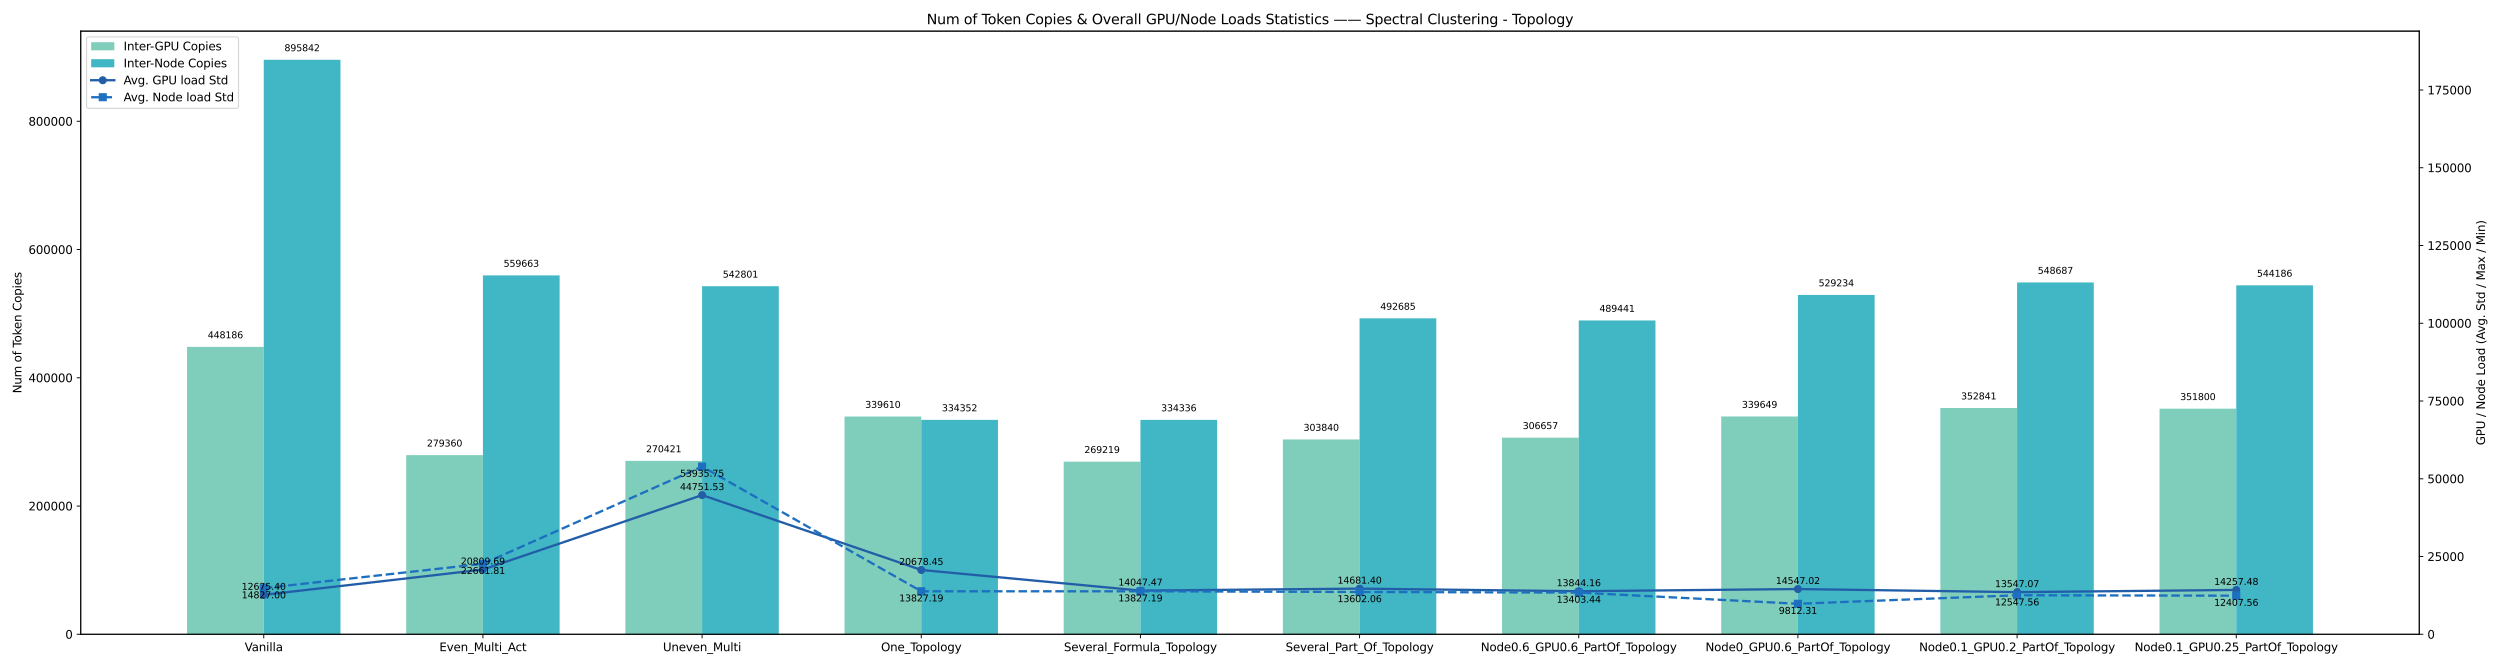 <?xml version="1.0" encoding="utf-8" standalone="no"?>
<!DOCTYPE svg PUBLIC "-//W3C//DTD SVG 1.1//EN"
  "http://www.w3.org/Graphics/SVG/1.1/DTD/svg11.dtd">
<svg xmlns:xlink="http://www.w3.org/1999/xlink" width="2160pt" height="576pt" viewBox="0 0 2160 576" xmlns="http://www.w3.org/2000/svg" version="1.1">
 <defs>
  <style type="text/css">*{stroke-linejoin: round; stroke-linecap: butt}</style>
 </defs>
 <g id="figure_1">
  <g id="patch_1">
   <path d="M 0 576 
L 2160 576 
L 2160 0 
L 0 0 
z
" style="fill: #ffffff"/>
  </g>
  <g id="axes_1">
   <g id="patch_2">
    <path d="M 69.77 548.019 
L 2090.23 548.019 
L 2090.23 26.88 
L 69.77 26.88 
z
" style="fill: #ffffff"/>
   </g>
   <g id="patch_3">
    <path d="M 161.609 548.019 
L 227.885 548.019 
L 227.885 299.711 
L 161.609 299.711 
z
" clip-path="url(#p58b0e985fa)" style="fill: #7fcdbb"/>
   </g>
   <g id="patch_4">
    <path d="M 350.968 548.019 
L 417.244 548.019 
L 417.244 393.245 
L 350.968 393.245 
z
" clip-path="url(#p58b0e985fa)" style="fill: #7fcdbb"/>
   </g>
   <g id="patch_5">
    <path d="M 540.327 548.019 
L 606.603 548.019 
L 606.603 398.198 
L 540.327 398.198 
z
" clip-path="url(#p58b0e985fa)" style="fill: #7fcdbb"/>
   </g>
   <g id="patch_6">
    <path d="M 729.686 548.019 
L 795.962 548.019 
L 795.962 359.865 
L 729.686 359.865 
z
" clip-path="url(#p58b0e985fa)" style="fill: #7fcdbb"/>
   </g>
   <g id="patch_7">
    <path d="M 919.045 548.019 
L 985.321 548.019 
L 985.321 398.864 
L 919.045 398.864 
z
" clip-path="url(#p58b0e985fa)" style="fill: #7fcdbb"/>
   </g>
   <g id="patch_8">
    <path d="M 1108.404 548.019 
L 1174.679 548.019 
L 1174.679 379.683 
L 1108.404 379.683 
z
" clip-path="url(#p58b0e985fa)" style="fill: #7fcdbb"/>
   </g>
   <g id="patch_9">
    <path d="M 1297.763 548.019 
L 1364.038 548.019 
L 1364.038 378.122 
L 1297.763 378.122 
z
" clip-path="url(#p58b0e985fa)" style="fill: #7fcdbb"/>
   </g>
   <g id="patch_10">
    <path d="M 1487.122 548.019 
L 1553.397 548.019 
L 1553.397 359.843 
L 1487.122 359.843 
z
" clip-path="url(#p58b0e985fa)" style="fill: #7fcdbb"/>
   </g>
   <g id="patch_11">
    <path d="M 1676.481 548.019 
L 1742.756 548.019 
L 1742.756 352.535 
L 1676.481 352.535 
z
" clip-path="url(#p58b0e985fa)" style="fill: #7fcdbb"/>
   </g>
   <g id="patch_12">
    <path d="M 1865.84 548.019 
L 1932.115 548.019 
L 1932.115 353.111 
L 1865.84 353.111 
z
" clip-path="url(#p58b0e985fa)" style="fill: #7fcdbb"/>
   </g>
   <g id="patch_13">
    <path d="M 227.885 548.019 
L 294.16 548.019 
L 294.16 51.696 
L 227.885 51.696 
z
" clip-path="url(#p58b0e985fa)" style="fill: #41b6c4"/>
   </g>
   <g id="patch_14">
    <path d="M 417.244 548.019 
L 483.519 548.019 
L 483.519 237.949 
L 417.244 237.949 
z
" clip-path="url(#p58b0e985fa)" style="fill: #41b6c4"/>
   </g>
   <g id="patch_15">
    <path d="M 606.603 548.019 
L 672.878 548.019 
L 672.878 247.291 
L 606.603 247.291 
z
" clip-path="url(#p58b0e985fa)" style="fill: #41b6c4"/>
   </g>
   <g id="patch_16">
    <path d="M 795.962 548.019 
L 862.237 548.019 
L 862.237 362.778 
L 795.962 362.778 
z
" clip-path="url(#p58b0e985fa)" style="fill: #41b6c4"/>
   </g>
   <g id="patch_17">
    <path d="M 985.321 548.019 
L 1051.596 548.019 
L 1051.596 362.787 
L 985.321 362.787 
z
" clip-path="url(#p58b0e985fa)" style="fill: #41b6c4"/>
   </g>
   <g id="patch_18">
    <path d="M 1174.679 548.019 
L 1240.955 548.019 
L 1240.955 275.057 
L 1174.679 275.057 
z
" clip-path="url(#p58b0e985fa)" style="fill: #41b6c4"/>
   </g>
   <g id="patch_19">
    <path d="M 1364.038 548.019 
L 1430.314 548.019 
L 1430.314 276.854 
L 1364.038 276.854 
z
" clip-path="url(#p58b0e985fa)" style="fill: #41b6c4"/>
   </g>
   <g id="patch_20">
    <path d="M 1553.397 548.019 
L 1619.673 548.019 
L 1619.673 254.808 
L 1553.397 254.808 
z
" clip-path="url(#p58b0e985fa)" style="fill: #41b6c4"/>
   </g>
   <g id="patch_21">
    <path d="M 1742.756 548.019 
L 1809.032 548.019 
L 1809.032 244.03 
L 1742.756 244.03 
z
" clip-path="url(#p58b0e985fa)" style="fill: #41b6c4"/>
   </g>
   <g id="patch_22">
    <path d="M 1932.115 548.019 
L 1998.391 548.019 
L 1998.391 246.524 
L 1932.115 246.524 
z
" clip-path="url(#p58b0e985fa)" style="fill: #41b6c4"/>
   </g>
   <g id="matplotlib.axis_1">
    <g id="xtick_1">
     <g id="line2d_1">
      <defs>
       <path id="m64c00428c4" d="M 0 0 
L 0 3.5 
" style="stroke: #000000; stroke-width: 0.8"/>
      </defs>
      <g>
       <use xlink:href="#m64c00428c4" x="227.885" y="548.019" style="stroke: #000000; stroke-width: 0.8"/>
      </g>
     </g>
     <g id="text_1">
      <!-- Vanilla -->
      <g transform="translate(211.388 562.617) scale(0.1 -0.1)">
       <defs>
        <path id="DejaVuSans-56" d="M 1831 0 
L 50 4666 
L 709 4666 
L 2188 738 
L 3669 4666 
L 4325 4666 
L 2547 0 
L 1831 0 
z
" transform="scale(0.016)"/>
        <path id="DejaVuSans-61" d="M 2194 1759 
Q 1497 1759 1228 1600 
Q 959 1441 959 1056 
Q 959 750 1161 570 
Q 1363 391 1709 391 
Q 2188 391 2477 730 
Q 2766 1069 2766 1631 
L 2766 1759 
L 2194 1759 
z
M 3341 1997 
L 3341 0 
L 2766 0 
L 2766 531 
Q 2569 213 2275 61 
Q 1981 -91 1556 -91 
Q 1019 -91 701 211 
Q 384 513 384 1019 
Q 384 1609 779 1909 
Q 1175 2209 1959 2209 
L 2766 2209 
L 2766 2266 
Q 2766 2663 2505 2880 
Q 2244 3097 1772 3097 
Q 1472 3097 1187 3025 
Q 903 2953 641 2809 
L 641 3341 
Q 956 3463 1253 3523 
Q 1550 3584 1831 3584 
Q 2591 3584 2966 3190 
Q 3341 2797 3341 1997 
z
" transform="scale(0.016)"/>
        <path id="DejaVuSans-6e" d="M 3513 2113 
L 3513 0 
L 2938 0 
L 2938 2094 
Q 2938 2591 2744 2837 
Q 2550 3084 2163 3084 
Q 1697 3084 1428 2787 
Q 1159 2491 1159 1978 
L 1159 0 
L 581 0 
L 581 3500 
L 1159 3500 
L 1159 2956 
Q 1366 3272 1645 3428 
Q 1925 3584 2291 3584 
Q 2894 3584 3203 3211 
Q 3513 2838 3513 2113 
z
" transform="scale(0.016)"/>
        <path id="DejaVuSans-69" d="M 603 3500 
L 1178 3500 
L 1178 0 
L 603 0 
L 603 3500 
z
M 603 4863 
L 1178 4863 
L 1178 4134 
L 603 4134 
L 603 4863 
z
" transform="scale(0.016)"/>
        <path id="DejaVuSans-6c" d="M 603 4863 
L 1178 4863 
L 1178 0 
L 603 0 
L 603 4863 
z
" transform="scale(0.016)"/>
       </defs>
       <use xlink:href="#DejaVuSans-56"/>
       <use xlink:href="#DejaVuSans-61" transform="translate(60.658 0)"/>
       <use xlink:href="#DejaVuSans-6e" transform="translate(121.938 0)"/>
       <use xlink:href="#DejaVuSans-69" transform="translate(185.316 0)"/>
       <use xlink:href="#DejaVuSans-6c" transform="translate(213.1 0)"/>
       <use xlink:href="#DejaVuSans-6c" transform="translate(240.883 0)"/>
       <use xlink:href="#DejaVuSans-61" transform="translate(268.666 0)"/>
      </g>
     </g>
    </g>
    <g id="xtick_2">
     <g id="line2d_2">
      <g>
       <use xlink:href="#m64c00428c4" x="417.244" y="548.019" style="stroke: #000000; stroke-width: 0.8"/>
      </g>
     </g>
     <g id="text_2">
      <!-- Even_Multi_Act -->
      <g transform="translate(379.616 562.617) scale(0.1 -0.1)">
       <defs>
        <path id="DejaVuSans-45" d="M 628 4666 
L 3578 4666 
L 3578 4134 
L 1259 4134 
L 1259 2753 
L 3481 2753 
L 3481 2222 
L 1259 2222 
L 1259 531 
L 3634 531 
L 3634 0 
L 628 0 
L 628 4666 
z
" transform="scale(0.016)"/>
        <path id="DejaVuSans-76" d="M 191 3500 
L 800 3500 
L 1894 563 
L 2988 3500 
L 3597 3500 
L 2284 0 
L 1503 0 
L 191 3500 
z
" transform="scale(0.016)"/>
        <path id="DejaVuSans-65" d="M 3597 1894 
L 3597 1613 
L 953 1613 
Q 991 1019 1311 708 
Q 1631 397 2203 397 
Q 2534 397 2845 478 
Q 3156 559 3463 722 
L 3463 178 
Q 3153 47 2828 -22 
Q 2503 -91 2169 -91 
Q 1331 -91 842 396 
Q 353 884 353 1716 
Q 353 2575 817 3079 
Q 1281 3584 2069 3584 
Q 2775 3584 3186 3129 
Q 3597 2675 3597 1894 
z
M 3022 2063 
Q 3016 2534 2758 2815 
Q 2500 3097 2075 3097 
Q 1594 3097 1305 2825 
Q 1016 2553 972 2059 
L 3022 2063 
z
" transform="scale(0.016)"/>
        <path id="DejaVuSans-5f" d="M 3263 -1063 
L 3263 -1509 
L -63 -1509 
L -63 -1063 
L 3263 -1063 
z
" transform="scale(0.016)"/>
        <path id="DejaVuSans-4d" d="M 628 4666 
L 1569 4666 
L 2759 1491 
L 3956 4666 
L 4897 4666 
L 4897 0 
L 4281 0 
L 4281 4097 
L 3078 897 
L 2444 897 
L 1241 4097 
L 1241 0 
L 628 0 
L 628 4666 
z
" transform="scale(0.016)"/>
        <path id="DejaVuSans-75" d="M 544 1381 
L 544 3500 
L 1119 3500 
L 1119 1403 
Q 1119 906 1312 657 
Q 1506 409 1894 409 
Q 2359 409 2629 706 
Q 2900 1003 2900 1516 
L 2900 3500 
L 3475 3500 
L 3475 0 
L 2900 0 
L 2900 538 
Q 2691 219 2414 64 
Q 2138 -91 1772 -91 
Q 1169 -91 856 284 
Q 544 659 544 1381 
z
M 1991 3584 
L 1991 3584 
z
" transform="scale(0.016)"/>
        <path id="DejaVuSans-74" d="M 1172 4494 
L 1172 3500 
L 2356 3500 
L 2356 3053 
L 1172 3053 
L 1172 1153 
Q 1172 725 1289 603 
Q 1406 481 1766 481 
L 2356 481 
L 2356 0 
L 1766 0 
Q 1100 0 847 248 
Q 594 497 594 1153 
L 594 3053 
L 172 3053 
L 172 3500 
L 594 3500 
L 594 4494 
L 1172 4494 
z
" transform="scale(0.016)"/>
        <path id="DejaVuSans-41" d="M 2188 4044 
L 1331 1722 
L 3047 1722 
L 2188 4044 
z
M 1831 4666 
L 2547 4666 
L 4325 0 
L 3669 0 
L 3244 1197 
L 1141 1197 
L 716 0 
L 50 0 
L 1831 4666 
z
" transform="scale(0.016)"/>
        <path id="DejaVuSans-63" d="M 3122 3366 
L 3122 2828 
Q 2878 2963 2633 3030 
Q 2388 3097 2138 3097 
Q 1578 3097 1268 2742 
Q 959 2388 959 1747 
Q 959 1106 1268 751 
Q 1578 397 2138 397 
Q 2388 397 2633 464 
Q 2878 531 3122 666 
L 3122 134 
Q 2881 22 2623 -34 
Q 2366 -91 2075 -91 
Q 1284 -91 818 406 
Q 353 903 353 1747 
Q 353 2603 823 3093 
Q 1294 3584 2113 3584 
Q 2378 3584 2631 3529 
Q 2884 3475 3122 3366 
z
" transform="scale(0.016)"/>
       </defs>
       <use xlink:href="#DejaVuSans-45"/>
       <use xlink:href="#DejaVuSans-76" transform="translate(63.184 0)"/>
       <use xlink:href="#DejaVuSans-65" transform="translate(122.363 0)"/>
       <use xlink:href="#DejaVuSans-6e" transform="translate(183.887 0)"/>
       <use xlink:href="#DejaVuSans-5f" transform="translate(247.266 0)"/>
       <use xlink:href="#DejaVuSans-4d" transform="translate(297.266 0)"/>
       <use xlink:href="#DejaVuSans-75" transform="translate(383.545 0)"/>
       <use xlink:href="#DejaVuSans-6c" transform="translate(446.924 0)"/>
       <use xlink:href="#DejaVuSans-74" transform="translate(474.707 0)"/>
       <use xlink:href="#DejaVuSans-69" transform="translate(513.916 0)"/>
       <use xlink:href="#DejaVuSans-5f" transform="translate(541.699 0)"/>
       <use xlink:href="#DejaVuSans-41" transform="translate(591.699 0)"/>
       <use xlink:href="#DejaVuSans-63" transform="translate(658.357 0)"/>
       <use xlink:href="#DejaVuSans-74" transform="translate(713.338 0)"/>
      </g>
     </g>
    </g>
    <g id="xtick_3">
     <g id="line2d_3">
      <g>
       <use xlink:href="#m64c00428c4" x="606.603" y="548.019" style="stroke: #000000; stroke-width: 0.8"/>
      </g>
     </g>
     <g id="text_3">
      <!-- Uneven_Multi -->
      <g transform="translate(572.772 562.617) scale(0.1 -0.1)">
       <defs>
        <path id="DejaVuSans-55" d="M 556 4666 
L 1191 4666 
L 1191 1831 
Q 1191 1081 1462 751 
Q 1734 422 2344 422 
Q 2950 422 3222 751 
Q 3494 1081 3494 1831 
L 3494 4666 
L 4128 4666 
L 4128 1753 
Q 4128 841 3676 375 
Q 3225 -91 2344 -91 
Q 1459 -91 1007 375 
Q 556 841 556 1753 
L 556 4666 
z
" transform="scale(0.016)"/>
       </defs>
       <use xlink:href="#DejaVuSans-55"/>
       <use xlink:href="#DejaVuSans-6e" transform="translate(73.193 0)"/>
       <use xlink:href="#DejaVuSans-65" transform="translate(136.572 0)"/>
       <use xlink:href="#DejaVuSans-76" transform="translate(198.096 0)"/>
       <use xlink:href="#DejaVuSans-65" transform="translate(257.275 0)"/>
       <use xlink:href="#DejaVuSans-6e" transform="translate(318.799 0)"/>
       <use xlink:href="#DejaVuSans-5f" transform="translate(382.178 0)"/>
       <use xlink:href="#DejaVuSans-4d" transform="translate(432.178 0)"/>
       <use xlink:href="#DejaVuSans-75" transform="translate(518.457 0)"/>
       <use xlink:href="#DejaVuSans-6c" transform="translate(581.836 0)"/>
       <use xlink:href="#DejaVuSans-74" transform="translate(609.619 0)"/>
       <use xlink:href="#DejaVuSans-69" transform="translate(648.828 0)"/>
      </g>
     </g>
    </g>
    <g id="xtick_4">
     <g id="line2d_4">
      <g>
       <use xlink:href="#m64c00428c4" x="795.962" y="548.019" style="stroke: #000000; stroke-width: 0.8"/>
      </g>
     </g>
     <g id="text_4">
      <!-- One_Topology -->
      <g transform="translate(761.201 562.617) scale(0.1 -0.1)">
       <defs>
        <path id="DejaVuSans-4f" d="M 2522 4238 
Q 1834 4238 1429 3725 
Q 1025 3213 1025 2328 
Q 1025 1447 1429 934 
Q 1834 422 2522 422 
Q 3209 422 3611 934 
Q 4013 1447 4013 2328 
Q 4013 3213 3611 3725 
Q 3209 4238 2522 4238 
z
M 2522 4750 
Q 3503 4750 4090 4092 
Q 4678 3434 4678 2328 
Q 4678 1225 4090 567 
Q 3503 -91 2522 -91 
Q 1538 -91 948 565 
Q 359 1222 359 2328 
Q 359 3434 948 4092 
Q 1538 4750 2522 4750 
z
" transform="scale(0.016)"/>
        <path id="DejaVuSans-54" d="M -19 4666 
L 3928 4666 
L 3928 4134 
L 2272 4134 
L 2272 0 
L 1638 0 
L 1638 4134 
L -19 4134 
L -19 4666 
z
" transform="scale(0.016)"/>
        <path id="DejaVuSans-6f" d="M 1959 3097 
Q 1497 3097 1228 2736 
Q 959 2375 959 1747 
Q 959 1119 1226 758 
Q 1494 397 1959 397 
Q 2419 397 2687 759 
Q 2956 1122 2956 1747 
Q 2956 2369 2687 2733 
Q 2419 3097 1959 3097 
z
M 1959 3584 
Q 2709 3584 3137 3096 
Q 3566 2609 3566 1747 
Q 3566 888 3137 398 
Q 2709 -91 1959 -91 
Q 1206 -91 779 398 
Q 353 888 353 1747 
Q 353 2609 779 3096 
Q 1206 3584 1959 3584 
z
" transform="scale(0.016)"/>
        <path id="DejaVuSans-70" d="M 1159 525 
L 1159 -1331 
L 581 -1331 
L 581 3500 
L 1159 3500 
L 1159 2969 
Q 1341 3281 1617 3432 
Q 1894 3584 2278 3584 
Q 2916 3584 3314 3078 
Q 3713 2572 3713 1747 
Q 3713 922 3314 415 
Q 2916 -91 2278 -91 
Q 1894 -91 1617 61 
Q 1341 213 1159 525 
z
M 3116 1747 
Q 3116 2381 2855 2742 
Q 2594 3103 2138 3103 
Q 1681 3103 1420 2742 
Q 1159 2381 1159 1747 
Q 1159 1113 1420 752 
Q 1681 391 2138 391 
Q 2594 391 2855 752 
Q 3116 1113 3116 1747 
z
" transform="scale(0.016)"/>
        <path id="DejaVuSans-67" d="M 2906 1791 
Q 2906 2416 2648 2759 
Q 2391 3103 1925 3103 
Q 1463 3103 1205 2759 
Q 947 2416 947 1791 
Q 947 1169 1205 825 
Q 1463 481 1925 481 
Q 2391 481 2648 825 
Q 2906 1169 2906 1791 
z
M 3481 434 
Q 3481 -459 3084 -895 
Q 2688 -1331 1869 -1331 
Q 1566 -1331 1297 -1286 
Q 1028 -1241 775 -1147 
L 775 -588 
Q 1028 -725 1275 -790 
Q 1522 -856 1778 -856 
Q 2344 -856 2625 -561 
Q 2906 -266 2906 331 
L 2906 616 
Q 2728 306 2450 153 
Q 2172 0 1784 0 
Q 1141 0 747 490 
Q 353 981 353 1791 
Q 353 2603 747 3093 
Q 1141 3584 1784 3584 
Q 2172 3584 2450 3431 
Q 2728 3278 2906 2969 
L 2906 3500 
L 3481 3500 
L 3481 434 
z
" transform="scale(0.016)"/>
        <path id="DejaVuSans-79" d="M 2059 -325 
Q 1816 -950 1584 -1140 
Q 1353 -1331 966 -1331 
L 506 -1331 
L 506 -850 
L 844 -850 
Q 1081 -850 1212 -737 
Q 1344 -625 1503 -206 
L 1606 56 
L 191 3500 
L 800 3500 
L 1894 763 
L 2988 3500 
L 3597 3500 
L 2059 -325 
z
" transform="scale(0.016)"/>
       </defs>
       <use xlink:href="#DejaVuSans-4f"/>
       <use xlink:href="#DejaVuSans-6e" transform="translate(78.711 0)"/>
       <use xlink:href="#DejaVuSans-65" transform="translate(142.09 0)"/>
       <use xlink:href="#DejaVuSans-5f" transform="translate(203.613 0)"/>
       <use xlink:href="#DejaVuSans-54" transform="translate(253.613 0)"/>
       <use xlink:href="#DejaVuSans-6f" transform="translate(297.697 0)"/>
       <use xlink:href="#DejaVuSans-70" transform="translate(358.879 0)"/>
       <use xlink:href="#DejaVuSans-6f" transform="translate(422.355 0)"/>
       <use xlink:href="#DejaVuSans-6c" transform="translate(483.537 0)"/>
       <use xlink:href="#DejaVuSans-6f" transform="translate(511.32 0)"/>
       <use xlink:href="#DejaVuSans-67" transform="translate(572.502 0)"/>
       <use xlink:href="#DejaVuSans-79" transform="translate(635.979 0)"/>
      </g>
     </g>
    </g>
    <g id="xtick_5">
     <g id="line2d_5">
      <g>
       <use xlink:href="#m64c00428c4" x="985.321" y="548.019" style="stroke: #000000; stroke-width: 0.8"/>
      </g>
     </g>
     <g id="text_5">
      <!-- Several_Formula_Topology -->
      <g transform="translate(919.232 562.617) scale(0.1 -0.1)">
       <defs>
        <path id="DejaVuSans-53" d="M 3425 4513 
L 3425 3897 
Q 3066 4069 2747 4153 
Q 2428 4238 2131 4238 
Q 1616 4238 1336 4038 
Q 1056 3838 1056 3469 
Q 1056 3159 1242 3001 
Q 1428 2844 1947 2747 
L 2328 2669 
Q 3034 2534 3370 2195 
Q 3706 1856 3706 1288 
Q 3706 609 3251 259 
Q 2797 -91 1919 -91 
Q 1588 -91 1214 -16 
Q 841 59 441 206 
L 441 856 
Q 825 641 1194 531 
Q 1563 422 1919 422 
Q 2459 422 2753 634 
Q 3047 847 3047 1241 
Q 3047 1584 2836 1778 
Q 2625 1972 2144 2069 
L 1759 2144 
Q 1053 2284 737 2584 
Q 422 2884 422 3419 
Q 422 4038 858 4394 
Q 1294 4750 2059 4750 
Q 2388 4750 2728 4690 
Q 3069 4631 3425 4513 
z
" transform="scale(0.016)"/>
        <path id="DejaVuSans-72" d="M 2631 2963 
Q 2534 3019 2420 3045 
Q 2306 3072 2169 3072 
Q 1681 3072 1420 2755 
Q 1159 2438 1159 1844 
L 1159 0 
L 581 0 
L 581 3500 
L 1159 3500 
L 1159 2956 
Q 1341 3275 1631 3429 
Q 1922 3584 2338 3584 
Q 2397 3584 2469 3576 
Q 2541 3569 2628 3553 
L 2631 2963 
z
" transform="scale(0.016)"/>
        <path id="DejaVuSans-46" d="M 628 4666 
L 3309 4666 
L 3309 4134 
L 1259 4134 
L 1259 2759 
L 3109 2759 
L 3109 2228 
L 1259 2228 
L 1259 0 
L 628 0 
L 628 4666 
z
" transform="scale(0.016)"/>
        <path id="DejaVuSans-6d" d="M 3328 2828 
Q 3544 3216 3844 3400 
Q 4144 3584 4550 3584 
Q 5097 3584 5394 3201 
Q 5691 2819 5691 2113 
L 5691 0 
L 5113 0 
L 5113 2094 
Q 5113 2597 4934 2840 
Q 4756 3084 4391 3084 
Q 3944 3084 3684 2787 
Q 3425 2491 3425 1978 
L 3425 0 
L 2847 0 
L 2847 2094 
Q 2847 2600 2669 2842 
Q 2491 3084 2119 3084 
Q 1678 3084 1418 2786 
Q 1159 2488 1159 1978 
L 1159 0 
L 581 0 
L 581 3500 
L 1159 3500 
L 1159 2956 
Q 1356 3278 1631 3431 
Q 1906 3584 2284 3584 
Q 2666 3584 2933 3390 
Q 3200 3197 3328 2828 
z
" transform="scale(0.016)"/>
       </defs>
       <use xlink:href="#DejaVuSans-53"/>
       <use xlink:href="#DejaVuSans-65" transform="translate(63.477 0)"/>
       <use xlink:href="#DejaVuSans-76" transform="translate(125 0)"/>
       <use xlink:href="#DejaVuSans-65" transform="translate(184.18 0)"/>
       <use xlink:href="#DejaVuSans-72" transform="translate(245.703 0)"/>
       <use xlink:href="#DejaVuSans-61" transform="translate(286.816 0)"/>
       <use xlink:href="#DejaVuSans-6c" transform="translate(348.096 0)"/>
       <use xlink:href="#DejaVuSans-5f" transform="translate(375.879 0)"/>
       <use xlink:href="#DejaVuSans-46" transform="translate(425.879 0)"/>
       <use xlink:href="#DejaVuSans-6f" transform="translate(479.773 0)"/>
       <use xlink:href="#DejaVuSans-72" transform="translate(540.955 0)"/>
       <use xlink:href="#DejaVuSans-6d" transform="translate(580.318 0)"/>
       <use xlink:href="#DejaVuSans-75" transform="translate(677.73 0)"/>
       <use xlink:href="#DejaVuSans-6c" transform="translate(741.109 0)"/>
       <use xlink:href="#DejaVuSans-61" transform="translate(768.893 0)"/>
       <use xlink:href="#DejaVuSans-5f" transform="translate(830.172 0)"/>
       <use xlink:href="#DejaVuSans-54" transform="translate(880.172 0)"/>
       <use xlink:href="#DejaVuSans-6f" transform="translate(924.256 0)"/>
       <use xlink:href="#DejaVuSans-70" transform="translate(985.438 0)"/>
       <use xlink:href="#DejaVuSans-6f" transform="translate(1048.914 0)"/>
       <use xlink:href="#DejaVuSans-6c" transform="translate(1110.096 0)"/>
       <use xlink:href="#DejaVuSans-6f" transform="translate(1137.879 0)"/>
       <use xlink:href="#DejaVuSans-67" transform="translate(1199.061 0)"/>
       <use xlink:href="#DejaVuSans-79" transform="translate(1262.537 0)"/>
      </g>
     </g>
    </g>
    <g id="xtick_6">
     <g id="line2d_6">
      <g>
       <use xlink:href="#m64c00428c4" x="1174.679" y="548.019" style="stroke: #000000; stroke-width: 0.8"/>
      </g>
     </g>
     <g id="text_6">
      <!-- Several_Part_Of_Topology -->
      <g transform="translate(1110.74 562.617) scale(0.1 -0.1)">
       <defs>
        <path id="DejaVuSans-50" d="M 1259 4147 
L 1259 2394 
L 2053 2394 
Q 2494 2394 2734 2622 
Q 2975 2850 2975 3272 
Q 2975 3691 2734 3919 
Q 2494 4147 2053 4147 
L 1259 4147 
z
M 628 4666 
L 2053 4666 
Q 2838 4666 3239 4311 
Q 3641 3956 3641 3272 
Q 3641 2581 3239 2228 
Q 2838 1875 2053 1875 
L 1259 1875 
L 1259 0 
L 628 0 
L 628 4666 
z
" transform="scale(0.016)"/>
        <path id="DejaVuSans-66" d="M 2375 4863 
L 2375 4384 
L 1825 4384 
Q 1516 4384 1395 4259 
Q 1275 4134 1275 3809 
L 1275 3500 
L 2222 3500 
L 2222 3053 
L 1275 3053 
L 1275 0 
L 697 0 
L 697 3053 
L 147 3053 
L 147 3500 
L 697 3500 
L 697 3744 
Q 697 4328 969 4595 
Q 1241 4863 1831 4863 
L 2375 4863 
z
" transform="scale(0.016)"/>
       </defs>
       <use xlink:href="#DejaVuSans-53"/>
       <use xlink:href="#DejaVuSans-65" transform="translate(63.477 0)"/>
       <use xlink:href="#DejaVuSans-76" transform="translate(125 0)"/>
       <use xlink:href="#DejaVuSans-65" transform="translate(184.18 0)"/>
       <use xlink:href="#DejaVuSans-72" transform="translate(245.703 0)"/>
       <use xlink:href="#DejaVuSans-61" transform="translate(286.816 0)"/>
       <use xlink:href="#DejaVuSans-6c" transform="translate(348.096 0)"/>
       <use xlink:href="#DejaVuSans-5f" transform="translate(375.879 0)"/>
       <use xlink:href="#DejaVuSans-50" transform="translate(425.879 0)"/>
       <use xlink:href="#DejaVuSans-61" transform="translate(481.682 0)"/>
       <use xlink:href="#DejaVuSans-72" transform="translate(542.961 0)"/>
       <use xlink:href="#DejaVuSans-74" transform="translate(584.074 0)"/>
       <use xlink:href="#DejaVuSans-5f" transform="translate(623.283 0)"/>
       <use xlink:href="#DejaVuSans-4f" transform="translate(673.283 0)"/>
       <use xlink:href="#DejaVuSans-66" transform="translate(751.994 0)"/>
       <use xlink:href="#DejaVuSans-5f" transform="translate(787.199 0)"/>
       <use xlink:href="#DejaVuSans-54" transform="translate(837.199 0)"/>
       <use xlink:href="#DejaVuSans-6f" transform="translate(881.283 0)"/>
       <use xlink:href="#DejaVuSans-70" transform="translate(942.465 0)"/>
       <use xlink:href="#DejaVuSans-6f" transform="translate(1005.941 0)"/>
       <use xlink:href="#DejaVuSans-6c" transform="translate(1067.123 0)"/>
       <use xlink:href="#DejaVuSans-6f" transform="translate(1094.906 0)"/>
       <use xlink:href="#DejaVuSans-67" transform="translate(1156.088 0)"/>
       <use xlink:href="#DejaVuSans-79" transform="translate(1219.564 0)"/>
      </g>
     </g>
    </g>
    <g id="xtick_7">
     <g id="line2d_7">
      <g>
       <use xlink:href="#m64c00428c4" x="1364.038" y="548.019" style="stroke: #000000; stroke-width: 0.8"/>
      </g>
     </g>
     <g id="text_7">
      <!-- Node0.6_GPU0.6_PartOf_Topology -->
      <g transform="translate(1279.392 562.617) scale(0.1 -0.1)">
       <defs>
        <path id="DejaVuSans-4e" d="M 628 4666 
L 1478 4666 
L 3547 763 
L 3547 4666 
L 4159 4666 
L 4159 0 
L 3309 0 
L 1241 3903 
L 1241 0 
L 628 0 
L 628 4666 
z
" transform="scale(0.016)"/>
        <path id="DejaVuSans-64" d="M 2906 2969 
L 2906 4863 
L 3481 4863 
L 3481 0 
L 2906 0 
L 2906 525 
Q 2725 213 2448 61 
Q 2172 -91 1784 -91 
Q 1150 -91 751 415 
Q 353 922 353 1747 
Q 353 2572 751 3078 
Q 1150 3584 1784 3584 
Q 2172 3584 2448 3432 
Q 2725 3281 2906 2969 
z
M 947 1747 
Q 947 1113 1208 752 
Q 1469 391 1925 391 
Q 2381 391 2643 752 
Q 2906 1113 2906 1747 
Q 2906 2381 2643 2742 
Q 2381 3103 1925 3103 
Q 1469 3103 1208 2742 
Q 947 2381 947 1747 
z
" transform="scale(0.016)"/>
        <path id="DejaVuSans-30" d="M 2034 4250 
Q 1547 4250 1301 3770 
Q 1056 3291 1056 2328 
Q 1056 1369 1301 889 
Q 1547 409 2034 409 
Q 2525 409 2770 889 
Q 3016 1369 3016 2328 
Q 3016 3291 2770 3770 
Q 2525 4250 2034 4250 
z
M 2034 4750 
Q 2819 4750 3233 4129 
Q 3647 3509 3647 2328 
Q 3647 1150 3233 529 
Q 2819 -91 2034 -91 
Q 1250 -91 836 529 
Q 422 1150 422 2328 
Q 422 3509 836 4129 
Q 1250 4750 2034 4750 
z
" transform="scale(0.016)"/>
        <path id="DejaVuSans-2e" d="M 684 794 
L 1344 794 
L 1344 0 
L 684 0 
L 684 794 
z
" transform="scale(0.016)"/>
        <path id="DejaVuSans-36" d="M 2113 2584 
Q 1688 2584 1439 2293 
Q 1191 2003 1191 1497 
Q 1191 994 1439 701 
Q 1688 409 2113 409 
Q 2538 409 2786 701 
Q 3034 994 3034 1497 
Q 3034 2003 2786 2293 
Q 2538 2584 2113 2584 
z
M 3366 4563 
L 3366 3988 
Q 3128 4100 2886 4159 
Q 2644 4219 2406 4219 
Q 1781 4219 1451 3797 
Q 1122 3375 1075 2522 
Q 1259 2794 1537 2939 
Q 1816 3084 2150 3084 
Q 2853 3084 3261 2657 
Q 3669 2231 3669 1497 
Q 3669 778 3244 343 
Q 2819 -91 2113 -91 
Q 1303 -91 875 529 
Q 447 1150 447 2328 
Q 447 3434 972 4092 
Q 1497 4750 2381 4750 
Q 2619 4750 2861 4703 
Q 3103 4656 3366 4563 
z
" transform="scale(0.016)"/>
        <path id="DejaVuSans-47" d="M 3809 666 
L 3809 1919 
L 2778 1919 
L 2778 2438 
L 4434 2438 
L 4434 434 
Q 4069 175 3628 42 
Q 3188 -91 2688 -91 
Q 1594 -91 976 548 
Q 359 1188 359 2328 
Q 359 3472 976 4111 
Q 1594 4750 2688 4750 
Q 3144 4750 3555 4637 
Q 3966 4525 4313 4306 
L 4313 3634 
Q 3963 3931 3569 4081 
Q 3175 4231 2741 4231 
Q 1884 4231 1454 3753 
Q 1025 3275 1025 2328 
Q 1025 1384 1454 906 
Q 1884 428 2741 428 
Q 3075 428 3337 486 
Q 3600 544 3809 666 
z
" transform="scale(0.016)"/>
       </defs>
       <use xlink:href="#DejaVuSans-4e"/>
       <use xlink:href="#DejaVuSans-6f" transform="translate(74.805 0)"/>
       <use xlink:href="#DejaVuSans-64" transform="translate(135.986 0)"/>
       <use xlink:href="#DejaVuSans-65" transform="translate(199.463 0)"/>
       <use xlink:href="#DejaVuSans-30" transform="translate(260.986 0)"/>
       <use xlink:href="#DejaVuSans-2e" transform="translate(324.609 0)"/>
       <use xlink:href="#DejaVuSans-36" transform="translate(356.396 0)"/>
       <use xlink:href="#DejaVuSans-5f" transform="translate(420.02 0)"/>
       <use xlink:href="#DejaVuSans-47" transform="translate(470.02 0)"/>
       <use xlink:href="#DejaVuSans-50" transform="translate(547.51 0)"/>
       <use xlink:href="#DejaVuSans-55" transform="translate(607.812 0)"/>
       <use xlink:href="#DejaVuSans-30" transform="translate(681.006 0)"/>
       <use xlink:href="#DejaVuSans-2e" transform="translate(744.629 0)"/>
       <use xlink:href="#DejaVuSans-36" transform="translate(776.416 0)"/>
       <use xlink:href="#DejaVuSans-5f" transform="translate(840.039 0)"/>
       <use xlink:href="#DejaVuSans-50" transform="translate(890.039 0)"/>
       <use xlink:href="#DejaVuSans-61" transform="translate(945.842 0)"/>
       <use xlink:href="#DejaVuSans-72" transform="translate(1007.121 0)"/>
       <use xlink:href="#DejaVuSans-74" transform="translate(1048.234 0)"/>
       <use xlink:href="#DejaVuSans-4f" transform="translate(1087.443 0)"/>
       <use xlink:href="#DejaVuSans-66" transform="translate(1166.154 0)"/>
       <use xlink:href="#DejaVuSans-5f" transform="translate(1201.359 0)"/>
       <use xlink:href="#DejaVuSans-54" transform="translate(1251.359 0)"/>
       <use xlink:href="#DejaVuSans-6f" transform="translate(1295.443 0)"/>
       <use xlink:href="#DejaVuSans-70" transform="translate(1356.625 0)"/>
       <use xlink:href="#DejaVuSans-6f" transform="translate(1420.102 0)"/>
       <use xlink:href="#DejaVuSans-6c" transform="translate(1481.283 0)"/>
       <use xlink:href="#DejaVuSans-6f" transform="translate(1509.066 0)"/>
       <use xlink:href="#DejaVuSans-67" transform="translate(1570.248 0)"/>
       <use xlink:href="#DejaVuSans-79" transform="translate(1633.725 0)"/>
      </g>
     </g>
    </g>
    <g id="xtick_8">
     <g id="line2d_8">
      <g>
       <use xlink:href="#m64c00428c4" x="1553.397" y="548.019" style="stroke: #000000; stroke-width: 0.8"/>
      </g>
     </g>
     <g id="text_8">
      <!-- Node0_GPU0.6_PartOf_Topology -->
      <g transform="translate(1473.521 562.617) scale(0.1 -0.1)">
       <use xlink:href="#DejaVuSans-4e"/>
       <use xlink:href="#DejaVuSans-6f" transform="translate(74.805 0)"/>
       <use xlink:href="#DejaVuSans-64" transform="translate(135.986 0)"/>
       <use xlink:href="#DejaVuSans-65" transform="translate(199.463 0)"/>
       <use xlink:href="#DejaVuSans-30" transform="translate(260.986 0)"/>
       <use xlink:href="#DejaVuSans-5f" transform="translate(324.609 0)"/>
       <use xlink:href="#DejaVuSans-47" transform="translate(374.609 0)"/>
       <use xlink:href="#DejaVuSans-50" transform="translate(452.1 0)"/>
       <use xlink:href="#DejaVuSans-55" transform="translate(512.402 0)"/>
       <use xlink:href="#DejaVuSans-30" transform="translate(585.596 0)"/>
       <use xlink:href="#DejaVuSans-2e" transform="translate(649.219 0)"/>
       <use xlink:href="#DejaVuSans-36" transform="translate(681.006 0)"/>
       <use xlink:href="#DejaVuSans-5f" transform="translate(744.629 0)"/>
       <use xlink:href="#DejaVuSans-50" transform="translate(794.629 0)"/>
       <use xlink:href="#DejaVuSans-61" transform="translate(850.432 0)"/>
       <use xlink:href="#DejaVuSans-72" transform="translate(911.711 0)"/>
       <use xlink:href="#DejaVuSans-74" transform="translate(952.824 0)"/>
       <use xlink:href="#DejaVuSans-4f" transform="translate(992.033 0)"/>
       <use xlink:href="#DejaVuSans-66" transform="translate(1070.744 0)"/>
       <use xlink:href="#DejaVuSans-5f" transform="translate(1105.949 0)"/>
       <use xlink:href="#DejaVuSans-54" transform="translate(1155.949 0)"/>
       <use xlink:href="#DejaVuSans-6f" transform="translate(1200.033 0)"/>
       <use xlink:href="#DejaVuSans-70" transform="translate(1261.215 0)"/>
       <use xlink:href="#DejaVuSans-6f" transform="translate(1324.691 0)"/>
       <use xlink:href="#DejaVuSans-6c" transform="translate(1385.873 0)"/>
       <use xlink:href="#DejaVuSans-6f" transform="translate(1413.656 0)"/>
       <use xlink:href="#DejaVuSans-67" transform="translate(1474.838 0)"/>
       <use xlink:href="#DejaVuSans-79" transform="translate(1538.314 0)"/>
      </g>
     </g>
    </g>
    <g id="xtick_9">
     <g id="line2d_9">
      <g>
       <use xlink:href="#m64c00428c4" x="1742.756" y="548.019" style="stroke: #000000; stroke-width: 0.8"/>
      </g>
     </g>
     <g id="text_9">
      <!-- Node0.1_GPU0.2_PartOf_Topology -->
      <g transform="translate(1658.109 562.617) scale(0.1 -0.1)">
       <defs>
        <path id="DejaVuSans-31" d="M 794 531 
L 1825 531 
L 1825 4091 
L 703 3866 
L 703 4441 
L 1819 4666 
L 2450 4666 
L 2450 531 
L 3481 531 
L 3481 0 
L 794 0 
L 794 531 
z
" transform="scale(0.016)"/>
        <path id="DejaVuSans-32" d="M 1228 531 
L 3431 531 
L 3431 0 
L 469 0 
L 469 531 
Q 828 903 1448 1529 
Q 2069 2156 2228 2338 
Q 2531 2678 2651 2914 
Q 2772 3150 2772 3378 
Q 2772 3750 2511 3984 
Q 2250 4219 1831 4219 
Q 1534 4219 1204 4116 
Q 875 4013 500 3803 
L 500 4441 
Q 881 4594 1212 4672 
Q 1544 4750 1819 4750 
Q 2544 4750 2975 4387 
Q 3406 4025 3406 3419 
Q 3406 3131 3298 2873 
Q 3191 2616 2906 2266 
Q 2828 2175 2409 1742 
Q 1991 1309 1228 531 
z
" transform="scale(0.016)"/>
       </defs>
       <use xlink:href="#DejaVuSans-4e"/>
       <use xlink:href="#DejaVuSans-6f" transform="translate(74.805 0)"/>
       <use xlink:href="#DejaVuSans-64" transform="translate(135.986 0)"/>
       <use xlink:href="#DejaVuSans-65" transform="translate(199.463 0)"/>
       <use xlink:href="#DejaVuSans-30" transform="translate(260.986 0)"/>
       <use xlink:href="#DejaVuSans-2e" transform="translate(324.609 0)"/>
       <use xlink:href="#DejaVuSans-31" transform="translate(356.396 0)"/>
       <use xlink:href="#DejaVuSans-5f" transform="translate(420.02 0)"/>
       <use xlink:href="#DejaVuSans-47" transform="translate(470.02 0)"/>
       <use xlink:href="#DejaVuSans-50" transform="translate(547.51 0)"/>
       <use xlink:href="#DejaVuSans-55" transform="translate(607.812 0)"/>
       <use xlink:href="#DejaVuSans-30" transform="translate(681.006 0)"/>
       <use xlink:href="#DejaVuSans-2e" transform="translate(744.629 0)"/>
       <use xlink:href="#DejaVuSans-32" transform="translate(776.416 0)"/>
       <use xlink:href="#DejaVuSans-5f" transform="translate(840.039 0)"/>
       <use xlink:href="#DejaVuSans-50" transform="translate(890.039 0)"/>
       <use xlink:href="#DejaVuSans-61" transform="translate(945.842 0)"/>
       <use xlink:href="#DejaVuSans-72" transform="translate(1007.121 0)"/>
       <use xlink:href="#DejaVuSans-74" transform="translate(1048.234 0)"/>
       <use xlink:href="#DejaVuSans-4f" transform="translate(1087.443 0)"/>
       <use xlink:href="#DejaVuSans-66" transform="translate(1166.154 0)"/>
       <use xlink:href="#DejaVuSans-5f" transform="translate(1201.359 0)"/>
       <use xlink:href="#DejaVuSans-54" transform="translate(1251.359 0)"/>
       <use xlink:href="#DejaVuSans-6f" transform="translate(1295.443 0)"/>
       <use xlink:href="#DejaVuSans-70" transform="translate(1356.625 0)"/>
       <use xlink:href="#DejaVuSans-6f" transform="translate(1420.102 0)"/>
       <use xlink:href="#DejaVuSans-6c" transform="translate(1481.283 0)"/>
       <use xlink:href="#DejaVuSans-6f" transform="translate(1509.066 0)"/>
       <use xlink:href="#DejaVuSans-67" transform="translate(1570.248 0)"/>
       <use xlink:href="#DejaVuSans-79" transform="translate(1633.725 0)"/>
      </g>
     </g>
    </g>
    <g id="xtick_10">
     <g id="line2d_10">
      <g>
       <use xlink:href="#m64c00428c4" x="1932.115" y="548.019" style="stroke: #000000; stroke-width: 0.8"/>
      </g>
     </g>
     <g id="text_10">
      <!-- Node0.1_GPU0.25_PartOf_Topology -->
      <g transform="translate(1844.287 562.617) scale(0.1 -0.1)">
       <defs>
        <path id="DejaVuSans-35" d="M 691 4666 
L 3169 4666 
L 3169 4134 
L 1269 4134 
L 1269 2991 
Q 1406 3038 1543 3061 
Q 1681 3084 1819 3084 
Q 2600 3084 3056 2656 
Q 3513 2228 3513 1497 
Q 3513 744 3044 326 
Q 2575 -91 1722 -91 
Q 1428 -91 1123 -41 
Q 819 9 494 109 
L 494 744 
Q 775 591 1075 516 
Q 1375 441 1709 441 
Q 2250 441 2565 725 
Q 2881 1009 2881 1497 
Q 2881 1984 2565 2268 
Q 2250 2553 1709 2553 
Q 1456 2553 1204 2497 
Q 953 2441 691 2322 
L 691 4666 
z
" transform="scale(0.016)"/>
       </defs>
       <use xlink:href="#DejaVuSans-4e"/>
       <use xlink:href="#DejaVuSans-6f" transform="translate(74.805 0)"/>
       <use xlink:href="#DejaVuSans-64" transform="translate(135.986 0)"/>
       <use xlink:href="#DejaVuSans-65" transform="translate(199.463 0)"/>
       <use xlink:href="#DejaVuSans-30" transform="translate(260.986 0)"/>
       <use xlink:href="#DejaVuSans-2e" transform="translate(324.609 0)"/>
       <use xlink:href="#DejaVuSans-31" transform="translate(356.396 0)"/>
       <use xlink:href="#DejaVuSans-5f" transform="translate(420.02 0)"/>
       <use xlink:href="#DejaVuSans-47" transform="translate(470.02 0)"/>
       <use xlink:href="#DejaVuSans-50" transform="translate(547.51 0)"/>
       <use xlink:href="#DejaVuSans-55" transform="translate(607.812 0)"/>
       <use xlink:href="#DejaVuSans-30" transform="translate(681.006 0)"/>
       <use xlink:href="#DejaVuSans-2e" transform="translate(744.629 0)"/>
       <use xlink:href="#DejaVuSans-32" transform="translate(776.416 0)"/>
       <use xlink:href="#DejaVuSans-35" transform="translate(840.039 0)"/>
       <use xlink:href="#DejaVuSans-5f" transform="translate(903.662 0)"/>
       <use xlink:href="#DejaVuSans-50" transform="translate(953.662 0)"/>
       <use xlink:href="#DejaVuSans-61" transform="translate(1009.465 0)"/>
       <use xlink:href="#DejaVuSans-72" transform="translate(1070.744 0)"/>
       <use xlink:href="#DejaVuSans-74" transform="translate(1111.857 0)"/>
       <use xlink:href="#DejaVuSans-4f" transform="translate(1151.066 0)"/>
       <use xlink:href="#DejaVuSans-66" transform="translate(1229.777 0)"/>
       <use xlink:href="#DejaVuSans-5f" transform="translate(1264.982 0)"/>
       <use xlink:href="#DejaVuSans-54" transform="translate(1314.982 0)"/>
       <use xlink:href="#DejaVuSans-6f" transform="translate(1359.066 0)"/>
       <use xlink:href="#DejaVuSans-70" transform="translate(1420.248 0)"/>
       <use xlink:href="#DejaVuSans-6f" transform="translate(1483.725 0)"/>
       <use xlink:href="#DejaVuSans-6c" transform="translate(1544.906 0)"/>
       <use xlink:href="#DejaVuSans-6f" transform="translate(1572.689 0)"/>
       <use xlink:href="#DejaVuSans-67" transform="translate(1633.871 0)"/>
       <use xlink:href="#DejaVuSans-79" transform="translate(1697.348 0)"/>
      </g>
     </g>
    </g>
   </g>
   <g id="matplotlib.axis_2">
    <g id="ytick_1">
     <g id="line2d_11">
      <defs>
       <path id="m7062230b5f" d="M 0 0 
L -3.5 0 
" style="stroke: #000000; stroke-width: 0.8"/>
      </defs>
      <g>
       <use xlink:href="#m7062230b5f" x="69.77" y="548.019" style="stroke: #000000; stroke-width: 0.8"/>
      </g>
     </g>
     <g id="text_11">
      <!-- 0 -->
      <g transform="translate(56.407 551.818) scale(0.1 -0.1)">
       <use xlink:href="#DejaVuSans-30"/>
      </g>
     </g>
    </g>
    <g id="ytick_2">
     <g id="line2d_12">
      <g>
       <use xlink:href="#m7062230b5f" x="69.77" y="437.213" style="stroke: #000000; stroke-width: 0.8"/>
      </g>
     </g>
     <g id="text_12">
      <!-- 200000 -->
      <g transform="translate(24.595 441.012) scale(0.1 -0.1)">
       <use xlink:href="#DejaVuSans-32"/>
       <use xlink:href="#DejaVuSans-30" transform="translate(63.623 0)"/>
       <use xlink:href="#DejaVuSans-30" transform="translate(127.246 0)"/>
       <use xlink:href="#DejaVuSans-30" transform="translate(190.869 0)"/>
       <use xlink:href="#DejaVuSans-30" transform="translate(254.492 0)"/>
       <use xlink:href="#DejaVuSans-30" transform="translate(318.115 0)"/>
      </g>
     </g>
    </g>
    <g id="ytick_3">
     <g id="line2d_13">
      <g>
       <use xlink:href="#m7062230b5f" x="69.77" y="326.407" style="stroke: #000000; stroke-width: 0.8"/>
      </g>
     </g>
     <g id="text_13">
      <!-- 400000 -->
      <g transform="translate(24.595 330.206) scale(0.1 -0.1)">
       <defs>
        <path id="DejaVuSans-34" d="M 2419 4116 
L 825 1625 
L 2419 1625 
L 2419 4116 
z
M 2253 4666 
L 3047 4666 
L 3047 1625 
L 3713 1625 
L 3713 1100 
L 3047 1100 
L 3047 0 
L 2419 0 
L 2419 1100 
L 313 1100 
L 313 1709 
L 2253 4666 
z
" transform="scale(0.016)"/>
       </defs>
       <use xlink:href="#DejaVuSans-34"/>
       <use xlink:href="#DejaVuSans-30" transform="translate(63.623 0)"/>
       <use xlink:href="#DejaVuSans-30" transform="translate(127.246 0)"/>
       <use xlink:href="#DejaVuSans-30" transform="translate(190.869 0)"/>
       <use xlink:href="#DejaVuSans-30" transform="translate(254.492 0)"/>
       <use xlink:href="#DejaVuSans-30" transform="translate(318.115 0)"/>
      </g>
     </g>
    </g>
    <g id="ytick_4">
     <g id="line2d_14">
      <g>
       <use xlink:href="#m7062230b5f" x="69.77" y="215.601" style="stroke: #000000; stroke-width: 0.8"/>
      </g>
     </g>
     <g id="text_14">
      <!-- 600000 -->
      <g transform="translate(24.595 219.4) scale(0.1 -0.1)">
       <use xlink:href="#DejaVuSans-36"/>
       <use xlink:href="#DejaVuSans-30" transform="translate(63.623 0)"/>
       <use xlink:href="#DejaVuSans-30" transform="translate(127.246 0)"/>
       <use xlink:href="#DejaVuSans-30" transform="translate(190.869 0)"/>
       <use xlink:href="#DejaVuSans-30" transform="translate(254.492 0)"/>
       <use xlink:href="#DejaVuSans-30" transform="translate(318.115 0)"/>
      </g>
     </g>
    </g>
    <g id="ytick_5">
     <g id="line2d_15">
      <g>
       <use xlink:href="#m7062230b5f" x="69.77" y="104.795" style="stroke: #000000; stroke-width: 0.8"/>
      </g>
     </g>
     <g id="text_15">
      <!-- 800000 -->
      <g transform="translate(24.595 108.595) scale(0.1 -0.1)">
       <defs>
        <path id="DejaVuSans-38" d="M 2034 2216 
Q 1584 2216 1326 1975 
Q 1069 1734 1069 1313 
Q 1069 891 1326 650 
Q 1584 409 2034 409 
Q 2484 409 2743 651 
Q 3003 894 3003 1313 
Q 3003 1734 2745 1975 
Q 2488 2216 2034 2216 
z
M 1403 2484 
Q 997 2584 770 2862 
Q 544 3141 544 3541 
Q 544 4100 942 4425 
Q 1341 4750 2034 4750 
Q 2731 4750 3128 4425 
Q 3525 4100 3525 3541 
Q 3525 3141 3298 2862 
Q 3072 2584 2669 2484 
Q 3125 2378 3379 2068 
Q 3634 1759 3634 1313 
Q 3634 634 3220 271 
Q 2806 -91 2034 -91 
Q 1263 -91 848 271 
Q 434 634 434 1313 
Q 434 1759 690 2068 
Q 947 2378 1403 2484 
z
M 1172 3481 
Q 1172 3119 1398 2916 
Q 1625 2713 2034 2713 
Q 2441 2713 2670 2916 
Q 2900 3119 2900 3481 
Q 2900 3844 2670 4047 
Q 2441 4250 2034 4250 
Q 1625 4250 1398 4047 
Q 1172 3844 1172 3481 
z
" transform="scale(0.016)"/>
       </defs>
       <use xlink:href="#DejaVuSans-38"/>
       <use xlink:href="#DejaVuSans-30" transform="translate(63.623 0)"/>
       <use xlink:href="#DejaVuSans-30" transform="translate(127.246 0)"/>
       <use xlink:href="#DejaVuSans-30" transform="translate(190.869 0)"/>
       <use xlink:href="#DejaVuSans-30" transform="translate(254.492 0)"/>
       <use xlink:href="#DejaVuSans-30" transform="translate(318.115 0)"/>
      </g>
     </g>
    </g>
    <g id="text_16">
     <!-- Num of Token Copies -->
     <g transform="translate(18.515 339.834) rotate(-90) scale(0.1 -0.1)">
      <defs>
       <path id="DejaVuSans-20" transform="scale(0.016)"/>
       <path id="DejaVuSans-6b" d="M 581 4863 
L 1159 4863 
L 1159 1991 
L 2875 3500 
L 3609 3500 
L 1753 1863 
L 3688 0 
L 2938 0 
L 1159 1709 
L 1159 0 
L 581 0 
L 581 4863 
z
" transform="scale(0.016)"/>
       <path id="DejaVuSans-43" d="M 4122 4306 
L 4122 3641 
Q 3803 3938 3442 4084 
Q 3081 4231 2675 4231 
Q 1875 4231 1450 3742 
Q 1025 3253 1025 2328 
Q 1025 1406 1450 917 
Q 1875 428 2675 428 
Q 3081 428 3442 575 
Q 3803 722 4122 1019 
L 4122 359 
Q 3791 134 3420 21 
Q 3050 -91 2638 -91 
Q 1578 -91 968 557 
Q 359 1206 359 2328 
Q 359 3453 968 4101 
Q 1578 4750 2638 4750 
Q 3056 4750 3426 4639 
Q 3797 4528 4122 4306 
z
" transform="scale(0.016)"/>
       <path id="DejaVuSans-73" d="M 2834 3397 
L 2834 2853 
Q 2591 2978 2328 3040 
Q 2066 3103 1784 3103 
Q 1356 3103 1142 2972 
Q 928 2841 928 2578 
Q 928 2378 1081 2264 
Q 1234 2150 1697 2047 
L 1894 2003 
Q 2506 1872 2764 1633 
Q 3022 1394 3022 966 
Q 3022 478 2636 193 
Q 2250 -91 1575 -91 
Q 1294 -91 989 -36 
Q 684 19 347 128 
L 347 722 
Q 666 556 975 473 
Q 1284 391 1588 391 
Q 1994 391 2212 530 
Q 2431 669 2431 922 
Q 2431 1156 2273 1281 
Q 2116 1406 1581 1522 
L 1381 1569 
Q 847 1681 609 1914 
Q 372 2147 372 2553 
Q 372 3047 722 3315 
Q 1072 3584 1716 3584 
Q 2034 3584 2315 3537 
Q 2597 3491 2834 3397 
z
" transform="scale(0.016)"/>
      </defs>
      <use xlink:href="#DejaVuSans-4e"/>
      <use xlink:href="#DejaVuSans-75" transform="translate(74.805 0)"/>
      <use xlink:href="#DejaVuSans-6d" transform="translate(138.184 0)"/>
      <use xlink:href="#DejaVuSans-20" transform="translate(235.596 0)"/>
      <use xlink:href="#DejaVuSans-6f" transform="translate(267.383 0)"/>
      <use xlink:href="#DejaVuSans-66" transform="translate(328.564 0)"/>
      <use xlink:href="#DejaVuSans-20" transform="translate(363.77 0)"/>
      <use xlink:href="#DejaVuSans-54" transform="translate(395.557 0)"/>
      <use xlink:href="#DejaVuSans-6f" transform="translate(439.641 0)"/>
      <use xlink:href="#DejaVuSans-6b" transform="translate(500.822 0)"/>
      <use xlink:href="#DejaVuSans-65" transform="translate(555.107 0)"/>
      <use xlink:href="#DejaVuSans-6e" transform="translate(616.631 0)"/>
      <use xlink:href="#DejaVuSans-20" transform="translate(680.01 0)"/>
      <use xlink:href="#DejaVuSans-43" transform="translate(711.797 0)"/>
      <use xlink:href="#DejaVuSans-6f" transform="translate(781.621 0)"/>
      <use xlink:href="#DejaVuSans-70" transform="translate(842.803 0)"/>
      <use xlink:href="#DejaVuSans-69" transform="translate(906.279 0)"/>
      <use xlink:href="#DejaVuSans-65" transform="translate(934.062 0)"/>
      <use xlink:href="#DejaVuSans-73" transform="translate(995.586 0)"/>
     </g>
    </g>
   </g>
   <g id="patch_23">
    <path d="M 69.77 548.019 
L 69.77 26.88 
" style="fill: none; stroke: #000000; stroke-width: 0.8; stroke-linejoin: miter; stroke-linecap: square"/>
   </g>
   <g id="patch_24">
    <path d="M 2090.23 548.019 
L 2090.23 26.88 
" style="fill: none; stroke: #000000; stroke-width: 0.8; stroke-linejoin: miter; stroke-linecap: square"/>
   </g>
   <g id="patch_25">
    <path d="M 69.77 548.019 
L 2090.23 548.019 
" style="fill: none; stroke: #000000; stroke-width: 0.8; stroke-linejoin: miter; stroke-linecap: square"/>
   </g>
   <g id="patch_26">
    <path d="M 69.77 26.88 
L 2090.23 26.88 
" style="fill: none; stroke: #000000; stroke-width: 0.8; stroke-linejoin: miter; stroke-linecap: square"/>
   </g>
   <g id="text_17">
    <!-- 448186 -->
    <g transform="translate(179.477 292.266) scale(0.08 -0.08)">
     <use xlink:href="#DejaVuSans-34"/>
     <use xlink:href="#DejaVuSans-34" transform="translate(63.623 0)"/>
     <use xlink:href="#DejaVuSans-38" transform="translate(127.246 0)"/>
     <use xlink:href="#DejaVuSans-31" transform="translate(190.869 0)"/>
     <use xlink:href="#DejaVuSans-38" transform="translate(254.492 0)"/>
     <use xlink:href="#DejaVuSans-36" transform="translate(318.115 0)"/>
    </g>
   </g>
   <g id="text_18">
    <!-- 895842 -->
    <g transform="translate(245.753 44.251) scale(0.08 -0.08)">
     <defs>
      <path id="DejaVuSans-39" d="M 703 97 
L 703 672 
Q 941 559 1184 500 
Q 1428 441 1663 441 
Q 2288 441 2617 861 
Q 2947 1281 2994 2138 
Q 2813 1869 2534 1725 
Q 2256 1581 1919 1581 
Q 1219 1581 811 2004 
Q 403 2428 403 3163 
Q 403 3881 828 4315 
Q 1253 4750 1959 4750 
Q 2769 4750 3195 4129 
Q 3622 3509 3622 2328 
Q 3622 1225 3098 567 
Q 2575 -91 1691 -91 
Q 1453 -91 1209 -44 
Q 966 3 703 97 
z
M 1959 2075 
Q 2384 2075 2632 2365 
Q 2881 2656 2881 3163 
Q 2881 3666 2632 3958 
Q 2384 4250 1959 4250 
Q 1534 4250 1286 3958 
Q 1038 3666 1038 3163 
Q 1038 2656 1286 2365 
Q 1534 2075 1959 2075 
z
" transform="scale(0.016)"/>
     </defs>
     <use xlink:href="#DejaVuSans-38"/>
     <use xlink:href="#DejaVuSans-39" transform="translate(63.623 0)"/>
     <use xlink:href="#DejaVuSans-35" transform="translate(127.246 0)"/>
     <use xlink:href="#DejaVuSans-38" transform="translate(190.869 0)"/>
     <use xlink:href="#DejaVuSans-34" transform="translate(254.492 0)"/>
     <use xlink:href="#DejaVuSans-32" transform="translate(318.115 0)"/>
    </g>
   </g>
   <g id="text_19">
    <!-- 279360 -->
    <g transform="translate(368.836 385.8) scale(0.08 -0.08)">
     <defs>
      <path id="DejaVuSans-37" d="M 525 4666 
L 3525 4666 
L 3525 4397 
L 1831 0 
L 1172 0 
L 2766 4134 
L 525 4134 
L 525 4666 
z
" transform="scale(0.016)"/>
      <path id="DejaVuSans-33" d="M 2597 2516 
Q 3050 2419 3304 2112 
Q 3559 1806 3559 1356 
Q 3559 666 3084 287 
Q 2609 -91 1734 -91 
Q 1441 -91 1130 -33 
Q 819 25 488 141 
L 488 750 
Q 750 597 1062 519 
Q 1375 441 1716 441 
Q 2309 441 2620 675 
Q 2931 909 2931 1356 
Q 2931 1769 2642 2001 
Q 2353 2234 1838 2234 
L 1294 2234 
L 1294 2753 
L 1863 2753 
Q 2328 2753 2575 2939 
Q 2822 3125 2822 3475 
Q 2822 3834 2567 4026 
Q 2313 4219 1838 4219 
Q 1578 4219 1281 4162 
Q 984 4106 628 3988 
L 628 4550 
Q 988 4650 1302 4700 
Q 1616 4750 1894 4750 
Q 2613 4750 3031 4423 
Q 3450 4097 3450 3541 
Q 3450 3153 3228 2886 
Q 3006 2619 2597 2516 
z
" transform="scale(0.016)"/>
     </defs>
     <use xlink:href="#DejaVuSans-32"/>
     <use xlink:href="#DejaVuSans-37" transform="translate(63.623 0)"/>
     <use xlink:href="#DejaVuSans-39" transform="translate(127.246 0)"/>
     <use xlink:href="#DejaVuSans-33" transform="translate(190.869 0)"/>
     <use xlink:href="#DejaVuSans-36" transform="translate(254.492 0)"/>
     <use xlink:href="#DejaVuSans-30" transform="translate(318.115 0)"/>
    </g>
   </g>
   <g id="text_20">
    <!-- 559663 -->
    <g transform="translate(435.111 230.504) scale(0.08 -0.08)">
     <use xlink:href="#DejaVuSans-35"/>
     <use xlink:href="#DejaVuSans-35" transform="translate(63.623 0)"/>
     <use xlink:href="#DejaVuSans-39" transform="translate(127.246 0)"/>
     <use xlink:href="#DejaVuSans-36" transform="translate(190.869 0)"/>
     <use xlink:href="#DejaVuSans-36" transform="translate(254.492 0)"/>
     <use xlink:href="#DejaVuSans-33" transform="translate(318.115 0)"/>
    </g>
   </g>
   <g id="text_21">
    <!-- 270421 -->
    <g transform="translate(558.195 390.753) scale(0.08 -0.08)">
     <use xlink:href="#DejaVuSans-32"/>
     <use xlink:href="#DejaVuSans-37" transform="translate(63.623 0)"/>
     <use xlink:href="#DejaVuSans-30" transform="translate(127.246 0)"/>
     <use xlink:href="#DejaVuSans-34" transform="translate(190.869 0)"/>
     <use xlink:href="#DejaVuSans-32" transform="translate(254.492 0)"/>
     <use xlink:href="#DejaVuSans-31" transform="translate(318.115 0)"/>
    </g>
   </g>
   <g id="text_22">
    <!-- 542801 -->
    <g transform="translate(624.47 239.846) scale(0.08 -0.08)">
     <use xlink:href="#DejaVuSans-35"/>
     <use xlink:href="#DejaVuSans-34" transform="translate(63.623 0)"/>
     <use xlink:href="#DejaVuSans-32" transform="translate(127.246 0)"/>
     <use xlink:href="#DejaVuSans-38" transform="translate(190.869 0)"/>
     <use xlink:href="#DejaVuSans-30" transform="translate(254.492 0)"/>
     <use xlink:href="#DejaVuSans-31" transform="translate(318.115 0)"/>
    </g>
   </g>
   <g id="text_23">
    <!-- 339610 -->
    <g transform="translate(747.554 352.42) scale(0.08 -0.08)">
     <use xlink:href="#DejaVuSans-33"/>
     <use xlink:href="#DejaVuSans-33" transform="translate(63.623 0)"/>
     <use xlink:href="#DejaVuSans-39" transform="translate(127.246 0)"/>
     <use xlink:href="#DejaVuSans-36" transform="translate(190.869 0)"/>
     <use xlink:href="#DejaVuSans-31" transform="translate(254.492 0)"/>
     <use xlink:href="#DejaVuSans-30" transform="translate(318.115 0)"/>
    </g>
   </g>
   <g id="text_24">
    <!-- 334352 -->
    <g transform="translate(813.829 355.333) scale(0.08 -0.08)">
     <use xlink:href="#DejaVuSans-33"/>
     <use xlink:href="#DejaVuSans-33" transform="translate(63.623 0)"/>
     <use xlink:href="#DejaVuSans-34" transform="translate(127.246 0)"/>
     <use xlink:href="#DejaVuSans-33" transform="translate(190.869 0)"/>
     <use xlink:href="#DejaVuSans-35" transform="translate(254.492 0)"/>
     <use xlink:href="#DejaVuSans-32" transform="translate(318.115 0)"/>
    </g>
   </g>
   <g id="text_25">
    <!-- 269219 -->
    <g transform="translate(936.913 391.419) scale(0.08 -0.08)">
     <use xlink:href="#DejaVuSans-32"/>
     <use xlink:href="#DejaVuSans-36" transform="translate(63.623 0)"/>
     <use xlink:href="#DejaVuSans-39" transform="translate(127.246 0)"/>
     <use xlink:href="#DejaVuSans-32" transform="translate(190.869 0)"/>
     <use xlink:href="#DejaVuSans-31" transform="translate(254.492 0)"/>
     <use xlink:href="#DejaVuSans-39" transform="translate(318.115 0)"/>
    </g>
   </g>
   <g id="text_26">
    <!-- 334336 -->
    <g transform="translate(1003.188 355.342) scale(0.08 -0.08)">
     <use xlink:href="#DejaVuSans-33"/>
     <use xlink:href="#DejaVuSans-33" transform="translate(63.623 0)"/>
     <use xlink:href="#DejaVuSans-34" transform="translate(127.246 0)"/>
     <use xlink:href="#DejaVuSans-33" transform="translate(190.869 0)"/>
     <use xlink:href="#DejaVuSans-33" transform="translate(254.492 0)"/>
     <use xlink:href="#DejaVuSans-36" transform="translate(318.115 0)"/>
    </g>
   </g>
   <g id="text_27">
    <!-- 303840 -->
    <g transform="translate(1126.272 372.238) scale(0.08 -0.08)">
     <use xlink:href="#DejaVuSans-33"/>
     <use xlink:href="#DejaVuSans-30" transform="translate(63.623 0)"/>
     <use xlink:href="#DejaVuSans-33" transform="translate(127.246 0)"/>
     <use xlink:href="#DejaVuSans-38" transform="translate(190.869 0)"/>
     <use xlink:href="#DejaVuSans-34" transform="translate(254.492 0)"/>
     <use xlink:href="#DejaVuSans-30" transform="translate(318.115 0)"/>
    </g>
   </g>
   <g id="text_28">
    <!-- 492685 -->
    <g transform="translate(1192.547 267.612) scale(0.08 -0.08)">
     <use xlink:href="#DejaVuSans-34"/>
     <use xlink:href="#DejaVuSans-39" transform="translate(63.623 0)"/>
     <use xlink:href="#DejaVuSans-32" transform="translate(127.246 0)"/>
     <use xlink:href="#DejaVuSans-36" transform="translate(190.869 0)"/>
     <use xlink:href="#DejaVuSans-38" transform="translate(254.492 0)"/>
     <use xlink:href="#DejaVuSans-35" transform="translate(318.115 0)"/>
    </g>
   </g>
   <g id="text_29">
    <!-- 306657 -->
    <g transform="translate(1315.631 370.677) scale(0.08 -0.08)">
     <use xlink:href="#DejaVuSans-33"/>
     <use xlink:href="#DejaVuSans-30" transform="translate(63.623 0)"/>
     <use xlink:href="#DejaVuSans-36" transform="translate(127.246 0)"/>
     <use xlink:href="#DejaVuSans-36" transform="translate(190.869 0)"/>
     <use xlink:href="#DejaVuSans-35" transform="translate(254.492 0)"/>
     <use xlink:href="#DejaVuSans-37" transform="translate(318.115 0)"/>
    </g>
   </g>
   <g id="text_30">
    <!-- 489441 -->
    <g transform="translate(1381.906 269.409) scale(0.08 -0.08)">
     <use xlink:href="#DejaVuSans-34"/>
     <use xlink:href="#DejaVuSans-38" transform="translate(63.623 0)"/>
     <use xlink:href="#DejaVuSans-39" transform="translate(127.246 0)"/>
     <use xlink:href="#DejaVuSans-34" transform="translate(190.869 0)"/>
     <use xlink:href="#DejaVuSans-34" transform="translate(254.492 0)"/>
     <use xlink:href="#DejaVuSans-31" transform="translate(318.115 0)"/>
    </g>
   </g>
   <g id="text_31">
    <!-- 339649 -->
    <g transform="translate(1504.99 352.398) scale(0.08 -0.08)">
     <use xlink:href="#DejaVuSans-33"/>
     <use xlink:href="#DejaVuSans-33" transform="translate(63.623 0)"/>
     <use xlink:href="#DejaVuSans-39" transform="translate(127.246 0)"/>
     <use xlink:href="#DejaVuSans-36" transform="translate(190.869 0)"/>
     <use xlink:href="#DejaVuSans-34" transform="translate(254.492 0)"/>
     <use xlink:href="#DejaVuSans-39" transform="translate(318.115 0)"/>
    </g>
   </g>
   <g id="text_32">
    <!-- 529234 -->
    <g transform="translate(1571.265 247.363) scale(0.08 -0.08)">
     <use xlink:href="#DejaVuSans-35"/>
     <use xlink:href="#DejaVuSans-32" transform="translate(63.623 0)"/>
     <use xlink:href="#DejaVuSans-39" transform="translate(127.246 0)"/>
     <use xlink:href="#DejaVuSans-32" transform="translate(190.869 0)"/>
     <use xlink:href="#DejaVuSans-33" transform="translate(254.492 0)"/>
     <use xlink:href="#DejaVuSans-34" transform="translate(318.115 0)"/>
    </g>
   </g>
   <g id="text_33">
    <!-- 352841 -->
    <g transform="translate(1694.349 345.09) scale(0.08 -0.08)">
     <use xlink:href="#DejaVuSans-33"/>
     <use xlink:href="#DejaVuSans-35" transform="translate(63.623 0)"/>
     <use xlink:href="#DejaVuSans-32" transform="translate(127.246 0)"/>
     <use xlink:href="#DejaVuSans-38" transform="translate(190.869 0)"/>
     <use xlink:href="#DejaVuSans-34" transform="translate(254.492 0)"/>
     <use xlink:href="#DejaVuSans-31" transform="translate(318.115 0)"/>
    </g>
   </g>
   <g id="text_34">
    <!-- 548687 -->
    <g transform="translate(1760.624 236.585) scale(0.08 -0.08)">
     <use xlink:href="#DejaVuSans-35"/>
     <use xlink:href="#DejaVuSans-34" transform="translate(63.623 0)"/>
     <use xlink:href="#DejaVuSans-38" transform="translate(127.246 0)"/>
     <use xlink:href="#DejaVuSans-36" transform="translate(190.869 0)"/>
     <use xlink:href="#DejaVuSans-38" transform="translate(254.492 0)"/>
     <use xlink:href="#DejaVuSans-37" transform="translate(318.115 0)"/>
    </g>
   </g>
   <g id="text_35">
    <!-- 351800 -->
    <g transform="translate(1883.707 345.666) scale(0.08 -0.08)">
     <use xlink:href="#DejaVuSans-33"/>
     <use xlink:href="#DejaVuSans-35" transform="translate(63.623 0)"/>
     <use xlink:href="#DejaVuSans-31" transform="translate(127.246 0)"/>
     <use xlink:href="#DejaVuSans-38" transform="translate(190.869 0)"/>
     <use xlink:href="#DejaVuSans-30" transform="translate(254.492 0)"/>
     <use xlink:href="#DejaVuSans-30" transform="translate(318.115 0)"/>
    </g>
   </g>
   <g id="text_36">
    <!-- 544186 -->
    <g transform="translate(1949.983 239.079) scale(0.08 -0.08)">
     <use xlink:href="#DejaVuSans-35"/>
     <use xlink:href="#DejaVuSans-34" transform="translate(63.623 0)"/>
     <use xlink:href="#DejaVuSans-34" transform="translate(127.246 0)"/>
     <use xlink:href="#DejaVuSans-31" transform="translate(190.869 0)"/>
     <use xlink:href="#DejaVuSans-38" transform="translate(254.492 0)"/>
     <use xlink:href="#DejaVuSans-36" transform="translate(318.115 0)"/>
    </g>
   </g>
   <g id="legend_1">
    <g id="patch_27">
     <path d="M 76.77 93.593 
L 204.095 93.593 
Q 206.095 93.593 206.095 91.593 
L 206.095 33.88 
Q 206.095 31.88 204.095 31.88 
L 76.77 31.88 
Q 74.77 31.88 74.77 33.88 
L 74.77 91.593 
Q 74.77 93.593 76.77 93.593 
z
" style="fill: #ffffff; opacity: 0.8; stroke: #cccccc; stroke-linejoin: miter"/>
    </g>
    <g id="patch_28">
     <path d="M 78.77 43.478 
L 98.77 43.478 
L 98.77 36.478 
L 78.77 36.478 
z
" style="fill: #7fcdbb"/>
    </g>
    <g id="text_37">
     <!-- Inter-GPU Copies -->
     <g transform="translate(106.77 43.478) scale(0.1 -0.1)">
      <defs>
       <path id="DejaVuSans-49" d="M 628 4666 
L 1259 4666 
L 1259 0 
L 628 0 
L 628 4666 
z
" transform="scale(0.016)"/>
       <path id="DejaVuSans-2d" d="M 313 2009 
L 1997 2009 
L 1997 1497 
L 313 1497 
L 313 2009 
z
" transform="scale(0.016)"/>
      </defs>
      <use xlink:href="#DejaVuSans-49"/>
      <use xlink:href="#DejaVuSans-6e" transform="translate(29.492 0)"/>
      <use xlink:href="#DejaVuSans-74" transform="translate(92.871 0)"/>
      <use xlink:href="#DejaVuSans-65" transform="translate(132.08 0)"/>
      <use xlink:href="#DejaVuSans-72" transform="translate(193.604 0)"/>
      <use xlink:href="#DejaVuSans-2d" transform="translate(228.342 0)"/>
      <use xlink:href="#DejaVuSans-47" transform="translate(268.051 0)"/>
      <use xlink:href="#DejaVuSans-50" transform="translate(345.541 0)"/>
      <use xlink:href="#DejaVuSans-55" transform="translate(405.844 0)"/>
      <use xlink:href="#DejaVuSans-20" transform="translate(479.037 0)"/>
      <use xlink:href="#DejaVuSans-43" transform="translate(510.824 0)"/>
      <use xlink:href="#DejaVuSans-6f" transform="translate(580.648 0)"/>
      <use xlink:href="#DejaVuSans-70" transform="translate(641.83 0)"/>
      <use xlink:href="#DejaVuSans-69" transform="translate(705.307 0)"/>
      <use xlink:href="#DejaVuSans-65" transform="translate(733.09 0)"/>
      <use xlink:href="#DejaVuSans-73" transform="translate(794.613 0)"/>
     </g>
    </g>
    <g id="patch_29">
     <path d="M 78.77 58.157 
L 98.77 58.157 
L 98.77 51.157 
L 78.77 51.157 
z
" style="fill: #41b6c4"/>
    </g>
    <g id="text_38">
     <!-- Inter-Node Copies -->
     <g transform="translate(106.77 58.157) scale(0.1 -0.1)">
      <use xlink:href="#DejaVuSans-49"/>
      <use xlink:href="#DejaVuSans-6e" transform="translate(29.492 0)"/>
      <use xlink:href="#DejaVuSans-74" transform="translate(92.871 0)"/>
      <use xlink:href="#DejaVuSans-65" transform="translate(132.08 0)"/>
      <use xlink:href="#DejaVuSans-72" transform="translate(193.604 0)"/>
      <use xlink:href="#DejaVuSans-2d" transform="translate(228.342 0)"/>
      <use xlink:href="#DejaVuSans-4e" transform="translate(264.426 0)"/>
      <use xlink:href="#DejaVuSans-6f" transform="translate(339.23 0)"/>
      <use xlink:href="#DejaVuSans-64" transform="translate(400.412 0)"/>
      <use xlink:href="#DejaVuSans-65" transform="translate(463.889 0)"/>
      <use xlink:href="#DejaVuSans-20" transform="translate(525.412 0)"/>
      <use xlink:href="#DejaVuSans-43" transform="translate(557.199 0)"/>
      <use xlink:href="#DejaVuSans-6f" transform="translate(627.023 0)"/>
      <use xlink:href="#DejaVuSans-70" transform="translate(688.205 0)"/>
      <use xlink:href="#DejaVuSans-69" transform="translate(751.682 0)"/>
      <use xlink:href="#DejaVuSans-65" transform="translate(779.465 0)"/>
      <use xlink:href="#DejaVuSans-73" transform="translate(840.988 0)"/>
     </g>
    </g>
    <g id="line2d_16">
     <path d="M 78.77 69.335 
L 88.77 69.335 
L 98.77 69.335 
" style="fill: none; stroke: #225ea8; stroke-width: 2; stroke-linecap: square"/>
     <defs>
      <path id="mb793bd5605" d="M 0 3 
C 0.796 3 1.559 2.684 2.121 2.121 
C 2.684 1.559 3 0.796 3 0 
C 3 -0.796 2.684 -1.559 2.121 -2.121 
C 1.559 -2.684 0.796 -3 0 -3 
C -0.796 -3 -1.559 -2.684 -2.121 -2.121 
C -2.684 -1.559 -3 -0.796 -3 0 
C -3 0.796 -2.684 1.559 -2.121 2.121 
C -1.559 2.684 -0.796 3 0 3 
z
" style="stroke: #225ea8"/>
     </defs>
     <g>
      <use xlink:href="#mb793bd5605" x="88.77" y="69.335" style="fill: #225ea8; stroke: #225ea8"/>
     </g>
    </g>
    <g id="text_39">
     <!-- Avg. GPU load Std -->
     <g transform="translate(106.77 72.835) scale(0.1 -0.1)">
      <use xlink:href="#DejaVuSans-41"/>
      <use xlink:href="#DejaVuSans-76" transform="translate(62.533 0)"/>
      <use xlink:href="#DejaVuSans-67" transform="translate(121.713 0)"/>
      <use xlink:href="#DejaVuSans-2e" transform="translate(185.189 0)"/>
      <use xlink:href="#DejaVuSans-20" transform="translate(216.977 0)"/>
      <use xlink:href="#DejaVuSans-47" transform="translate(248.764 0)"/>
      <use xlink:href="#DejaVuSans-50" transform="translate(326.254 0)"/>
      <use xlink:href="#DejaVuSans-55" transform="translate(386.557 0)"/>
      <use xlink:href="#DejaVuSans-20" transform="translate(459.75 0)"/>
      <use xlink:href="#DejaVuSans-6c" transform="translate(491.537 0)"/>
      <use xlink:href="#DejaVuSans-6f" transform="translate(519.32 0)"/>
      <use xlink:href="#DejaVuSans-61" transform="translate(580.502 0)"/>
      <use xlink:href="#DejaVuSans-64" transform="translate(641.781 0)"/>
      <use xlink:href="#DejaVuSans-20" transform="translate(705.258 0)"/>
      <use xlink:href="#DejaVuSans-53" transform="translate(737.045 0)"/>
      <use xlink:href="#DejaVuSans-74" transform="translate(800.521 0)"/>
      <use xlink:href="#DejaVuSans-64" transform="translate(839.73 0)"/>
     </g>
    </g>
    <g id="line2d_17">
     <path d="M 78.77 84.013 
L 88.77 84.013 
L 98.77 84.013 
" style="fill: none; stroke-dasharray: 7.4,3.2; stroke-dashoffset: 0; stroke: #1d6fc0; stroke-width: 2"/>
     <defs>
      <path id="m20aef6ba2c" d="M -3 3 
L 3 3 
L 3 -3 
L -3 -3 
z
" style="stroke: #1d6fc0; stroke-linejoin: miter"/>
     </defs>
     <g>
      <use xlink:href="#m20aef6ba2c" x="88.77" y="84.013" style="fill: #1d6fc0; stroke: #1d6fc0; stroke-linejoin: miter"/>
     </g>
    </g>
    <g id="text_40">
     <!-- Avg. Node load Std -->
     <g transform="translate(106.77 87.513) scale(0.1 -0.1)">
      <use xlink:href="#DejaVuSans-41"/>
      <use xlink:href="#DejaVuSans-76" transform="translate(62.533 0)"/>
      <use xlink:href="#DejaVuSans-67" transform="translate(121.713 0)"/>
      <use xlink:href="#DejaVuSans-2e" transform="translate(185.189 0)"/>
      <use xlink:href="#DejaVuSans-20" transform="translate(216.977 0)"/>
      <use xlink:href="#DejaVuSans-4e" transform="translate(248.764 0)"/>
      <use xlink:href="#DejaVuSans-6f" transform="translate(323.568 0)"/>
      <use xlink:href="#DejaVuSans-64" transform="translate(384.75 0)"/>
      <use xlink:href="#DejaVuSans-65" transform="translate(448.227 0)"/>
      <use xlink:href="#DejaVuSans-20" transform="translate(509.75 0)"/>
      <use xlink:href="#DejaVuSans-6c" transform="translate(541.537 0)"/>
      <use xlink:href="#DejaVuSans-6f" transform="translate(569.32 0)"/>
      <use xlink:href="#DejaVuSans-61" transform="translate(630.502 0)"/>
      <use xlink:href="#DejaVuSans-64" transform="translate(691.781 0)"/>
      <use xlink:href="#DejaVuSans-20" transform="translate(755.258 0)"/>
      <use xlink:href="#DejaVuSans-53" transform="translate(787.045 0)"/>
      <use xlink:href="#DejaVuSans-74" transform="translate(850.521 0)"/>
      <use xlink:href="#DejaVuSans-64" transform="translate(889.73 0)"/>
     </g>
    </g>
   </g>
  </g>
  <g id="axes_2">
   <g id="matplotlib.axis_3">
    <g id="ytick_6">
     <g id="line2d_18">
      <defs>
       <path id="m41e173f934" d="M 0 0 
L 3.5 0 
" style="stroke: #000000; stroke-width: 0.8"/>
      </defs>
      <g>
       <use xlink:href="#m41e173f934" x="2090.23" y="548.019" style="stroke: #000000; stroke-width: 0.8"/>
      </g>
     </g>
     <g id="text_41">
      <!-- 0 -->
      <g transform="translate(2097.23 551.818) scale(0.1 -0.1)">
       <use xlink:href="#DejaVuSans-30"/>
      </g>
     </g>
    </g>
    <g id="ytick_7">
     <g id="line2d_19">
      <g>
       <use xlink:href="#m41e173f934" x="2090.23" y="480.839" style="stroke: #000000; stroke-width: 0.8"/>
      </g>
     </g>
     <g id="text_42">
      <!-- 25000 -->
      <g transform="translate(2097.23 484.638) scale(0.1 -0.1)">
       <use xlink:href="#DejaVuSans-32"/>
       <use xlink:href="#DejaVuSans-35" transform="translate(63.623 0)"/>
       <use xlink:href="#DejaVuSans-30" transform="translate(127.246 0)"/>
       <use xlink:href="#DejaVuSans-30" transform="translate(190.869 0)"/>
       <use xlink:href="#DejaVuSans-30" transform="translate(254.492 0)"/>
      </g>
     </g>
    </g>
    <g id="ytick_8">
     <g id="line2d_20">
      <g>
       <use xlink:href="#m41e173f934" x="2090.23" y="413.659" style="stroke: #000000; stroke-width: 0.8"/>
      </g>
     </g>
     <g id="text_43">
      <!-- 50000 -->
      <g transform="translate(2097.23 417.458) scale(0.1 -0.1)">
       <use xlink:href="#DejaVuSans-35"/>
       <use xlink:href="#DejaVuSans-30" transform="translate(63.623 0)"/>
       <use xlink:href="#DejaVuSans-30" transform="translate(127.246 0)"/>
       <use xlink:href="#DejaVuSans-30" transform="translate(190.869 0)"/>
       <use xlink:href="#DejaVuSans-30" transform="translate(254.492 0)"/>
      </g>
     </g>
    </g>
    <g id="ytick_9">
     <g id="line2d_21">
      <g>
       <use xlink:href="#m41e173f934" x="2090.23" y="346.479" style="stroke: #000000; stroke-width: 0.8"/>
      </g>
     </g>
     <g id="text_44">
      <!-- 75000 -->
      <g transform="translate(2097.23 350.278) scale(0.1 -0.1)">
       <use xlink:href="#DejaVuSans-37"/>
       <use xlink:href="#DejaVuSans-35" transform="translate(63.623 0)"/>
       <use xlink:href="#DejaVuSans-30" transform="translate(127.246 0)"/>
       <use xlink:href="#DejaVuSans-30" transform="translate(190.869 0)"/>
       <use xlink:href="#DejaVuSans-30" transform="translate(254.492 0)"/>
      </g>
     </g>
    </g>
    <g id="ytick_10">
     <g id="line2d_22">
      <g>
       <use xlink:href="#m41e173f934" x="2090.23" y="279.299" style="stroke: #000000; stroke-width: 0.8"/>
      </g>
     </g>
     <g id="text_45">
      <!-- 100000 -->
      <g transform="translate(2097.23 283.099) scale(0.1 -0.1)">
       <use xlink:href="#DejaVuSans-31"/>
       <use xlink:href="#DejaVuSans-30" transform="translate(63.623 0)"/>
       <use xlink:href="#DejaVuSans-30" transform="translate(127.246 0)"/>
       <use xlink:href="#DejaVuSans-30" transform="translate(190.869 0)"/>
       <use xlink:href="#DejaVuSans-30" transform="translate(254.492 0)"/>
       <use xlink:href="#DejaVuSans-30" transform="translate(318.115 0)"/>
      </g>
     </g>
    </g>
    <g id="ytick_11">
     <g id="line2d_23">
      <g>
       <use xlink:href="#m41e173f934" x="2090.23" y="212.119" style="stroke: #000000; stroke-width: 0.8"/>
      </g>
     </g>
     <g id="text_46">
      <!-- 125000 -->
      <g transform="translate(2097.23 215.919) scale(0.1 -0.1)">
       <use xlink:href="#DejaVuSans-31"/>
       <use xlink:href="#DejaVuSans-32" transform="translate(63.623 0)"/>
       <use xlink:href="#DejaVuSans-35" transform="translate(127.246 0)"/>
       <use xlink:href="#DejaVuSans-30" transform="translate(190.869 0)"/>
       <use xlink:href="#DejaVuSans-30" transform="translate(254.492 0)"/>
       <use xlink:href="#DejaVuSans-30" transform="translate(318.115 0)"/>
      </g>
     </g>
    </g>
    <g id="ytick_12">
     <g id="line2d_24">
      <g>
       <use xlink:href="#m41e173f934" x="2090.23" y="144.94" style="stroke: #000000; stroke-width: 0.8"/>
      </g>
     </g>
     <g id="text_47">
      <!-- 150000 -->
      <g transform="translate(2097.23 148.739) scale(0.1 -0.1)">
       <use xlink:href="#DejaVuSans-31"/>
       <use xlink:href="#DejaVuSans-35" transform="translate(63.623 0)"/>
       <use xlink:href="#DejaVuSans-30" transform="translate(127.246 0)"/>
       <use xlink:href="#DejaVuSans-30" transform="translate(190.869 0)"/>
       <use xlink:href="#DejaVuSans-30" transform="translate(254.492 0)"/>
       <use xlink:href="#DejaVuSans-30" transform="translate(318.115 0)"/>
      </g>
     </g>
    </g>
    <g id="ytick_13">
     <g id="line2d_25">
      <g>
       <use xlink:href="#m41e173f934" x="2090.23" y="77.76" style="stroke: #000000; stroke-width: 0.8"/>
      </g>
     </g>
     <g id="text_48">
      <!-- 175000 -->
      <g transform="translate(2097.23 81.559) scale(0.1 -0.1)">
       <use xlink:href="#DejaVuSans-31"/>
       <use xlink:href="#DejaVuSans-37" transform="translate(63.623 0)"/>
       <use xlink:href="#DejaVuSans-35" transform="translate(127.246 0)"/>
       <use xlink:href="#DejaVuSans-30" transform="translate(190.869 0)"/>
       <use xlink:href="#DejaVuSans-30" transform="translate(254.492 0)"/>
       <use xlink:href="#DejaVuSans-30" transform="translate(318.115 0)"/>
      </g>
     </g>
    </g>
    <g id="text_49">
     <!-- GPU / Node Load (Avg. Std / Max / Min) -->
     <g transform="translate(2147.003 384.668) rotate(-90) scale(0.1 -0.1)">
      <defs>
       <path id="DejaVuSans-2f" d="M 1625 4666 
L 2156 4666 
L 531 -594 
L 0 -594 
L 1625 4666 
z
" transform="scale(0.016)"/>
       <path id="DejaVuSans-4c" d="M 628 4666 
L 1259 4666 
L 1259 531 
L 3531 531 
L 3531 0 
L 628 0 
L 628 4666 
z
" transform="scale(0.016)"/>
       <path id="DejaVuSans-28" d="M 1984 4856 
Q 1566 4138 1362 3434 
Q 1159 2731 1159 2009 
Q 1159 1288 1364 580 
Q 1569 -128 1984 -844 
L 1484 -844 
Q 1016 -109 783 600 
Q 550 1309 550 2009 
Q 550 2706 781 3412 
Q 1013 4119 1484 4856 
L 1984 4856 
z
" transform="scale(0.016)"/>
       <path id="DejaVuSans-78" d="M 3513 3500 
L 2247 1797 
L 3578 0 
L 2900 0 
L 1881 1375 
L 863 0 
L 184 0 
L 1544 1831 
L 300 3500 
L 978 3500 
L 1906 2253 
L 2834 3500 
L 3513 3500 
z
" transform="scale(0.016)"/>
       <path id="DejaVuSans-29" d="M 513 4856 
L 1013 4856 
Q 1481 4119 1714 3412 
Q 1947 2706 1947 2009 
Q 1947 1309 1714 600 
Q 1481 -109 1013 -844 
L 513 -844 
Q 928 -128 1133 580 
Q 1338 1288 1338 2009 
Q 1338 2731 1133 3434 
Q 928 4138 513 4856 
z
" transform="scale(0.016)"/>
      </defs>
      <use xlink:href="#DejaVuSans-47"/>
      <use xlink:href="#DejaVuSans-50" transform="translate(77.49 0)"/>
      <use xlink:href="#DejaVuSans-55" transform="translate(137.793 0)"/>
      <use xlink:href="#DejaVuSans-20" transform="translate(210.986 0)"/>
      <use xlink:href="#DejaVuSans-2f" transform="translate(242.773 0)"/>
      <use xlink:href="#DejaVuSans-20" transform="translate(276.465 0)"/>
      <use xlink:href="#DejaVuSans-4e" transform="translate(308.252 0)"/>
      <use xlink:href="#DejaVuSans-6f" transform="translate(383.057 0)"/>
      <use xlink:href="#DejaVuSans-64" transform="translate(444.238 0)"/>
      <use xlink:href="#DejaVuSans-65" transform="translate(507.715 0)"/>
      <use xlink:href="#DejaVuSans-20" transform="translate(569.238 0)"/>
      <use xlink:href="#DejaVuSans-4c" transform="translate(601.025 0)"/>
      <use xlink:href="#DejaVuSans-6f" transform="translate(654.988 0)"/>
      <use xlink:href="#DejaVuSans-61" transform="translate(716.17 0)"/>
      <use xlink:href="#DejaVuSans-64" transform="translate(777.449 0)"/>
      <use xlink:href="#DejaVuSans-20" transform="translate(840.926 0)"/>
      <use xlink:href="#DejaVuSans-28" transform="translate(872.713 0)"/>
      <use xlink:href="#DejaVuSans-41" transform="translate(911.727 0)"/>
      <use xlink:href="#DejaVuSans-76" transform="translate(974.26 0)"/>
      <use xlink:href="#DejaVuSans-67" transform="translate(1033.439 0)"/>
      <use xlink:href="#DejaVuSans-2e" transform="translate(1096.916 0)"/>
      <use xlink:href="#DejaVuSans-20" transform="translate(1128.703 0)"/>
      <use xlink:href="#DejaVuSans-53" transform="translate(1160.49 0)"/>
      <use xlink:href="#DejaVuSans-74" transform="translate(1223.967 0)"/>
      <use xlink:href="#DejaVuSans-64" transform="translate(1263.176 0)"/>
      <use xlink:href="#DejaVuSans-20" transform="translate(1326.652 0)"/>
      <use xlink:href="#DejaVuSans-2f" transform="translate(1358.439 0)"/>
      <use xlink:href="#DejaVuSans-20" transform="translate(1392.131 0)"/>
      <use xlink:href="#DejaVuSans-4d" transform="translate(1423.918 0)"/>
      <use xlink:href="#DejaVuSans-61" transform="translate(1510.197 0)"/>
      <use xlink:href="#DejaVuSans-78" transform="translate(1571.477 0)"/>
      <use xlink:href="#DejaVuSans-20" transform="translate(1630.656 0)"/>
      <use xlink:href="#DejaVuSans-2f" transform="translate(1662.443 0)"/>
      <use xlink:href="#DejaVuSans-20" transform="translate(1696.135 0)"/>
      <use xlink:href="#DejaVuSans-4d" transform="translate(1727.922 0)"/>
      <use xlink:href="#DejaVuSans-69" transform="translate(1814.201 0)"/>
      <use xlink:href="#DejaVuSans-6e" transform="translate(1841.984 0)"/>
      <use xlink:href="#DejaVuSans-29" transform="translate(1905.363 0)"/>
     </g>
    </g>
   </g>
   <g id="line2d_26">
    <path d="M 227.885 513.957 
L 417.244 492.099 
L 606.603 427.763 
L 795.962 492.452 
L 985.321 510.27 
L 1174.679 508.567 
L 1364.038 510.817 
L 1553.397 508.928 
L 1742.756 511.615 
L 1932.115 509.706 
" clip-path="url(#p58b0e985fa)" style="fill: none; stroke: #225ea8; stroke-width: 2; stroke-linecap: square"/>
    <g clip-path="url(#p58b0e985fa)">
     <use xlink:href="#mb793bd5605" x="227.885" y="513.957" style="fill: #225ea8; stroke: #225ea8"/>
     <use xlink:href="#mb793bd5605" x="417.244" y="492.099" style="fill: #225ea8; stroke: #225ea8"/>
     <use xlink:href="#mb793bd5605" x="606.603" y="427.763" style="fill: #225ea8; stroke: #225ea8"/>
     <use xlink:href="#mb793bd5605" x="795.962" y="492.452" style="fill: #225ea8; stroke: #225ea8"/>
     <use xlink:href="#mb793bd5605" x="985.321" y="510.27" style="fill: #225ea8; stroke: #225ea8"/>
     <use xlink:href="#mb793bd5605" x="1174.679" y="508.567" style="fill: #225ea8; stroke: #225ea8"/>
     <use xlink:href="#mb793bd5605" x="1364.038" y="510.817" style="fill: #225ea8; stroke: #225ea8"/>
     <use xlink:href="#mb793bd5605" x="1553.397" y="508.928" style="fill: #225ea8; stroke: #225ea8"/>
     <use xlink:href="#mb793bd5605" x="1742.756" y="511.615" style="fill: #225ea8; stroke: #225ea8"/>
     <use xlink:href="#mb793bd5605" x="1932.115" y="509.706" style="fill: #225ea8; stroke: #225ea8"/>
    </g>
   </g>
   <g id="line2d_27">
    <path d="M 227.885 508.176 
L 417.244 487.122 
L 606.603 403.083 
L 795.962 510.862 
L 985.321 510.862 
L 1174.679 511.467 
L 1364.038 512.001 
L 1553.397 521.651 
L 1742.756 514.301 
L 1932.115 514.677 
" clip-path="url(#p58b0e985fa)" style="fill: none; stroke-dasharray: 7.4,3.2; stroke-dashoffset: 0; stroke: #1d6fc0; stroke-width: 2"/>
    <g clip-path="url(#p58b0e985fa)">
     <use xlink:href="#m20aef6ba2c" x="227.885" y="508.176" style="fill: #1d6fc0; stroke: #1d6fc0; stroke-linejoin: miter"/>
     <use xlink:href="#m20aef6ba2c" x="417.244" y="487.122" style="fill: #1d6fc0; stroke: #1d6fc0; stroke-linejoin: miter"/>
     <use xlink:href="#m20aef6ba2c" x="606.603" y="403.083" style="fill: #1d6fc0; stroke: #1d6fc0; stroke-linejoin: miter"/>
     <use xlink:href="#m20aef6ba2c" x="795.962" y="510.862" style="fill: #1d6fc0; stroke: #1d6fc0; stroke-linejoin: miter"/>
     <use xlink:href="#m20aef6ba2c" x="985.321" y="510.862" style="fill: #1d6fc0; stroke: #1d6fc0; stroke-linejoin: miter"/>
     <use xlink:href="#m20aef6ba2c" x="1174.679" y="511.467" style="fill: #1d6fc0; stroke: #1d6fc0; stroke-linejoin: miter"/>
     <use xlink:href="#m20aef6ba2c" x="1364.038" y="512.001" style="fill: #1d6fc0; stroke: #1d6fc0; stroke-linejoin: miter"/>
     <use xlink:href="#m20aef6ba2c" x="1553.397" y="521.651" style="fill: #1d6fc0; stroke: #1d6fc0; stroke-linejoin: miter"/>
     <use xlink:href="#m20aef6ba2c" x="1742.756" y="514.301" style="fill: #1d6fc0; stroke: #1d6fc0; stroke-linejoin: miter"/>
     <use xlink:href="#m20aef6ba2c" x="1932.115" y="514.677" style="fill: #1d6fc0; stroke: #1d6fc0; stroke-linejoin: miter"/>
    </g>
   </g>
   <g id="patch_30">
    <path d="M 69.77 548.019 
L 69.77 26.88 
" style="fill: none; stroke: #000000; stroke-width: 0.8; stroke-linejoin: miter; stroke-linecap: square"/>
   </g>
   <g id="patch_31">
    <path d="M 2090.23 548.019 
L 2090.23 26.88 
" style="fill: none; stroke: #000000; stroke-width: 0.8; stroke-linejoin: miter; stroke-linecap: square"/>
   </g>
   <g id="patch_32">
    <path d="M 69.77 548.019 
L 2090.23 548.019 
" style="fill: none; stroke: #000000; stroke-width: 0.8; stroke-linejoin: miter; stroke-linecap: square"/>
   </g>
   <g id="patch_33">
    <path d="M 69.77 26.88 
L 2090.23 26.88 
" style="fill: none; stroke: #000000; stroke-width: 0.8; stroke-linejoin: miter; stroke-linecap: square"/>
   </g>
   <g id="text_50">
    <!-- 12675.40 -->
    <g transform="translate(208.798 509.607) scale(0.08 -0.08)">
     <use xlink:href="#DejaVuSans-31"/>
     <use xlink:href="#DejaVuSans-32" transform="translate(63.623 0)"/>
     <use xlink:href="#DejaVuSans-36" transform="translate(127.246 0)"/>
     <use xlink:href="#DejaVuSans-37" transform="translate(190.869 0)"/>
     <use xlink:href="#DejaVuSans-35" transform="translate(254.492 0)"/>
     <use xlink:href="#DejaVuSans-2e" transform="translate(318.115 0)"/>
     <use xlink:href="#DejaVuSans-34" transform="translate(349.902 0)"/>
     <use xlink:href="#DejaVuSans-30" transform="translate(413.525 0)"/>
    </g>
   </g>
   <g id="text_51">
    <!-- 14827.00 -->
    <g transform="translate(208.798 516.942) scale(0.08 -0.08)">
     <use xlink:href="#DejaVuSans-31"/>
     <use xlink:href="#DejaVuSans-34" transform="translate(63.623 0)"/>
     <use xlink:href="#DejaVuSans-38" transform="translate(127.246 0)"/>
     <use xlink:href="#DejaVuSans-32" transform="translate(190.869 0)"/>
     <use xlink:href="#DejaVuSans-37" transform="translate(254.492 0)"/>
     <use xlink:href="#DejaVuSans-2e" transform="translate(318.115 0)"/>
     <use xlink:href="#DejaVuSans-30" transform="translate(349.902 0)"/>
     <use xlink:href="#DejaVuSans-30" transform="translate(413.525 0)"/>
    </g>
   </g>
   <g id="text_52">
    <!-- 20809.69 -->
    <g transform="translate(398.157 487.748) scale(0.08 -0.08)">
     <use xlink:href="#DejaVuSans-32"/>
     <use xlink:href="#DejaVuSans-30" transform="translate(63.623 0)"/>
     <use xlink:href="#DejaVuSans-38" transform="translate(127.246 0)"/>
     <use xlink:href="#DejaVuSans-30" transform="translate(190.869 0)"/>
     <use xlink:href="#DejaVuSans-39" transform="translate(254.492 0)"/>
     <use xlink:href="#DejaVuSans-2e" transform="translate(318.115 0)"/>
     <use xlink:href="#DejaVuSans-36" transform="translate(349.902 0)"/>
     <use xlink:href="#DejaVuSans-39" transform="translate(413.525 0)"/>
    </g>
   </g>
   <g id="text_53">
    <!-- 22661.81 -->
    <g transform="translate(398.157 495.888) scale(0.08 -0.08)">
     <use xlink:href="#DejaVuSans-32"/>
     <use xlink:href="#DejaVuSans-32" transform="translate(63.623 0)"/>
     <use xlink:href="#DejaVuSans-36" transform="translate(127.246 0)"/>
     <use xlink:href="#DejaVuSans-36" transform="translate(190.869 0)"/>
     <use xlink:href="#DejaVuSans-31" transform="translate(254.492 0)"/>
     <use xlink:href="#DejaVuSans-2e" transform="translate(318.115 0)"/>
     <use xlink:href="#DejaVuSans-38" transform="translate(349.902 0)"/>
     <use xlink:href="#DejaVuSans-31" transform="translate(413.525 0)"/>
    </g>
   </g>
   <g id="text_54">
    <!-- 44751.53 -->
    <g transform="translate(587.516 423.412) scale(0.08 -0.08)">
     <use xlink:href="#DejaVuSans-34"/>
     <use xlink:href="#DejaVuSans-34" transform="translate(63.623 0)"/>
     <use xlink:href="#DejaVuSans-37" transform="translate(127.246 0)"/>
     <use xlink:href="#DejaVuSans-35" transform="translate(190.869 0)"/>
     <use xlink:href="#DejaVuSans-31" transform="translate(254.492 0)"/>
     <use xlink:href="#DejaVuSans-2e" transform="translate(318.115 0)"/>
     <use xlink:href="#DejaVuSans-35" transform="translate(349.902 0)"/>
     <use xlink:href="#DejaVuSans-33" transform="translate(413.525 0)"/>
    </g>
   </g>
   <g id="text_55">
    <!-- 53935.75 -->
    <g transform="translate(587.516 411.849) scale(0.08 -0.08)">
     <use xlink:href="#DejaVuSans-35"/>
     <use xlink:href="#DejaVuSans-33" transform="translate(63.623 0)"/>
     <use xlink:href="#DejaVuSans-39" transform="translate(127.246 0)"/>
     <use xlink:href="#DejaVuSans-33" transform="translate(190.869 0)"/>
     <use xlink:href="#DejaVuSans-35" transform="translate(254.492 0)"/>
     <use xlink:href="#DejaVuSans-2e" transform="translate(318.115 0)"/>
     <use xlink:href="#DejaVuSans-37" transform="translate(349.902 0)"/>
     <use xlink:href="#DejaVuSans-35" transform="translate(413.525 0)"/>
    </g>
   </g>
   <g id="text_56">
    <!-- 20678.45 -->
    <g transform="translate(776.875 488.101) scale(0.08 -0.08)">
     <use xlink:href="#DejaVuSans-32"/>
     <use xlink:href="#DejaVuSans-30" transform="translate(63.623 0)"/>
     <use xlink:href="#DejaVuSans-36" transform="translate(127.246 0)"/>
     <use xlink:href="#DejaVuSans-37" transform="translate(190.869 0)"/>
     <use xlink:href="#DejaVuSans-38" transform="translate(254.492 0)"/>
     <use xlink:href="#DejaVuSans-2e" transform="translate(318.115 0)"/>
     <use xlink:href="#DejaVuSans-34" transform="translate(349.902 0)"/>
     <use xlink:href="#DejaVuSans-35" transform="translate(413.525 0)"/>
    </g>
   </g>
   <g id="text_57">
    <!-- 13827.19 -->
    <g transform="translate(776.875 519.628) scale(0.08 -0.08)">
     <use xlink:href="#DejaVuSans-31"/>
     <use xlink:href="#DejaVuSans-33" transform="translate(63.623 0)"/>
     <use xlink:href="#DejaVuSans-38" transform="translate(127.246 0)"/>
     <use xlink:href="#DejaVuSans-32" transform="translate(190.869 0)"/>
     <use xlink:href="#DejaVuSans-37" transform="translate(254.492 0)"/>
     <use xlink:href="#DejaVuSans-2e" transform="translate(318.115 0)"/>
     <use xlink:href="#DejaVuSans-31" transform="translate(349.902 0)"/>
     <use xlink:href="#DejaVuSans-39" transform="translate(413.525 0)"/>
    </g>
   </g>
   <g id="text_58">
    <!-- 14047.47 -->
    <g transform="translate(966.234 505.92) scale(0.08 -0.08)">
     <use xlink:href="#DejaVuSans-31"/>
     <use xlink:href="#DejaVuSans-34" transform="translate(63.623 0)"/>
     <use xlink:href="#DejaVuSans-30" transform="translate(127.246 0)"/>
     <use xlink:href="#DejaVuSans-34" transform="translate(190.869 0)"/>
     <use xlink:href="#DejaVuSans-37" transform="translate(254.492 0)"/>
     <use xlink:href="#DejaVuSans-2e" transform="translate(318.115 0)"/>
     <use xlink:href="#DejaVuSans-34" transform="translate(349.902 0)"/>
     <use xlink:href="#DejaVuSans-37" transform="translate(413.525 0)"/>
    </g>
   </g>
   <g id="text_59">
    <!-- 13827.19 -->
    <g transform="translate(966.234 519.628) scale(0.08 -0.08)">
     <use xlink:href="#DejaVuSans-31"/>
     <use xlink:href="#DejaVuSans-33" transform="translate(63.623 0)"/>
     <use xlink:href="#DejaVuSans-38" transform="translate(127.246 0)"/>
     <use xlink:href="#DejaVuSans-32" transform="translate(190.869 0)"/>
     <use xlink:href="#DejaVuSans-37" transform="translate(254.492 0)"/>
     <use xlink:href="#DejaVuSans-2e" transform="translate(318.115 0)"/>
     <use xlink:href="#DejaVuSans-31" transform="translate(349.902 0)"/>
     <use xlink:href="#DejaVuSans-39" transform="translate(413.525 0)"/>
    </g>
   </g>
   <g id="text_60">
    <!-- 14681.40 -->
    <g transform="translate(1155.593 504.216) scale(0.08 -0.08)">
     <use xlink:href="#DejaVuSans-31"/>
     <use xlink:href="#DejaVuSans-34" transform="translate(63.623 0)"/>
     <use xlink:href="#DejaVuSans-36" transform="translate(127.246 0)"/>
     <use xlink:href="#DejaVuSans-38" transform="translate(190.869 0)"/>
     <use xlink:href="#DejaVuSans-31" transform="translate(254.492 0)"/>
     <use xlink:href="#DejaVuSans-2e" transform="translate(318.115 0)"/>
     <use xlink:href="#DejaVuSans-34" transform="translate(349.902 0)"/>
     <use xlink:href="#DejaVuSans-30" transform="translate(413.525 0)"/>
    </g>
   </g>
   <g id="text_61">
    <!-- 13602.06 -->
    <g transform="translate(1155.593 520.233) scale(0.08 -0.08)">
     <use xlink:href="#DejaVuSans-31"/>
     <use xlink:href="#DejaVuSans-33" transform="translate(63.623 0)"/>
     <use xlink:href="#DejaVuSans-36" transform="translate(127.246 0)"/>
     <use xlink:href="#DejaVuSans-30" transform="translate(190.869 0)"/>
     <use xlink:href="#DejaVuSans-32" transform="translate(254.492 0)"/>
     <use xlink:href="#DejaVuSans-2e" transform="translate(318.115 0)"/>
     <use xlink:href="#DejaVuSans-30" transform="translate(349.902 0)"/>
     <use xlink:href="#DejaVuSans-36" transform="translate(413.525 0)"/>
    </g>
   </g>
   <g id="text_62">
    <!-- 13844.16 -->
    <g transform="translate(1344.952 506.466) scale(0.08 -0.08)">
     <use xlink:href="#DejaVuSans-31"/>
     <use xlink:href="#DejaVuSans-33" transform="translate(63.623 0)"/>
     <use xlink:href="#DejaVuSans-38" transform="translate(127.246 0)"/>
     <use xlink:href="#DejaVuSans-34" transform="translate(190.869 0)"/>
     <use xlink:href="#DejaVuSans-34" transform="translate(254.492 0)"/>
     <use xlink:href="#DejaVuSans-2e" transform="translate(318.115 0)"/>
     <use xlink:href="#DejaVuSans-31" transform="translate(349.902 0)"/>
     <use xlink:href="#DejaVuSans-36" transform="translate(413.525 0)"/>
    </g>
   </g>
   <g id="text_63">
    <!-- 13403.44 -->
    <g transform="translate(1344.952 520.767) scale(0.08 -0.08)">
     <use xlink:href="#DejaVuSans-31"/>
     <use xlink:href="#DejaVuSans-33" transform="translate(63.623 0)"/>
     <use xlink:href="#DejaVuSans-34" transform="translate(127.246 0)"/>
     <use xlink:href="#DejaVuSans-30" transform="translate(190.869 0)"/>
     <use xlink:href="#DejaVuSans-33" transform="translate(254.492 0)"/>
     <use xlink:href="#DejaVuSans-2e" transform="translate(318.115 0)"/>
     <use xlink:href="#DejaVuSans-34" transform="translate(349.902 0)"/>
     <use xlink:href="#DejaVuSans-34" transform="translate(413.525 0)"/>
    </g>
   </g>
   <g id="text_64">
    <!-- 14547.02 -->
    <g transform="translate(1534.311 504.577) scale(0.08 -0.08)">
     <use xlink:href="#DejaVuSans-31"/>
     <use xlink:href="#DejaVuSans-34" transform="translate(63.623 0)"/>
     <use xlink:href="#DejaVuSans-35" transform="translate(127.246 0)"/>
     <use xlink:href="#DejaVuSans-34" transform="translate(190.869 0)"/>
     <use xlink:href="#DejaVuSans-37" transform="translate(254.492 0)"/>
     <use xlink:href="#DejaVuSans-2e" transform="translate(318.115 0)"/>
     <use xlink:href="#DejaVuSans-30" transform="translate(349.902 0)"/>
     <use xlink:href="#DejaVuSans-32" transform="translate(413.525 0)"/>
    </g>
   </g>
   <g id="text_65">
    <!-- 9812.31 -->
    <g transform="translate(1536.856 530.417) scale(0.08 -0.08)">
     <use xlink:href="#DejaVuSans-39"/>
     <use xlink:href="#DejaVuSans-38" transform="translate(63.623 0)"/>
     <use xlink:href="#DejaVuSans-31" transform="translate(127.246 0)"/>
     <use xlink:href="#DejaVuSans-32" transform="translate(190.869 0)"/>
     <use xlink:href="#DejaVuSans-2e" transform="translate(254.492 0)"/>
     <use xlink:href="#DejaVuSans-33" transform="translate(286.279 0)"/>
     <use xlink:href="#DejaVuSans-31" transform="translate(349.902 0)"/>
    </g>
   </g>
   <g id="text_66">
    <!-- 13547.07 -->
    <g transform="translate(1723.67 507.264) scale(0.08 -0.08)">
     <use xlink:href="#DejaVuSans-31"/>
     <use xlink:href="#DejaVuSans-33" transform="translate(63.623 0)"/>
     <use xlink:href="#DejaVuSans-35" transform="translate(127.246 0)"/>
     <use xlink:href="#DejaVuSans-34" transform="translate(190.869 0)"/>
     <use xlink:href="#DejaVuSans-37" transform="translate(254.492 0)"/>
     <use xlink:href="#DejaVuSans-2e" transform="translate(318.115 0)"/>
     <use xlink:href="#DejaVuSans-30" transform="translate(349.902 0)"/>
     <use xlink:href="#DejaVuSans-37" transform="translate(413.525 0)"/>
    </g>
   </g>
   <g id="text_67">
    <!-- 12547.56 -->
    <g transform="translate(1723.67 523.067) scale(0.08 -0.08)">
     <use xlink:href="#DejaVuSans-31"/>
     <use xlink:href="#DejaVuSans-32" transform="translate(63.623 0)"/>
     <use xlink:href="#DejaVuSans-35" transform="translate(127.246 0)"/>
     <use xlink:href="#DejaVuSans-34" transform="translate(190.869 0)"/>
     <use xlink:href="#DejaVuSans-37" transform="translate(254.492 0)"/>
     <use xlink:href="#DejaVuSans-2e" transform="translate(318.115 0)"/>
     <use xlink:href="#DejaVuSans-35" transform="translate(349.902 0)"/>
     <use xlink:href="#DejaVuSans-36" transform="translate(413.525 0)"/>
    </g>
   </g>
   <g id="text_68">
    <!-- 14257.48 -->
    <g transform="translate(1913.029 505.355) scale(0.08 -0.08)">
     <use xlink:href="#DejaVuSans-31"/>
     <use xlink:href="#DejaVuSans-34" transform="translate(63.623 0)"/>
     <use xlink:href="#DejaVuSans-32" transform="translate(127.246 0)"/>
     <use xlink:href="#DejaVuSans-35" transform="translate(190.869 0)"/>
     <use xlink:href="#DejaVuSans-37" transform="translate(254.492 0)"/>
     <use xlink:href="#DejaVuSans-2e" transform="translate(318.115 0)"/>
     <use xlink:href="#DejaVuSans-34" transform="translate(349.902 0)"/>
     <use xlink:href="#DejaVuSans-38" transform="translate(413.525 0)"/>
    </g>
   </g>
   <g id="text_69">
    <!-- 12407.56 -->
    <g transform="translate(1913.029 523.443) scale(0.08 -0.08)">
     <use xlink:href="#DejaVuSans-31"/>
     <use xlink:href="#DejaVuSans-32" transform="translate(63.623 0)"/>
     <use xlink:href="#DejaVuSans-34" transform="translate(127.246 0)"/>
     <use xlink:href="#DejaVuSans-30" transform="translate(190.869 0)"/>
     <use xlink:href="#DejaVuSans-37" transform="translate(254.492 0)"/>
     <use xlink:href="#DejaVuSans-2e" transform="translate(318.115 0)"/>
     <use xlink:href="#DejaVuSans-35" transform="translate(349.902 0)"/>
     <use xlink:href="#DejaVuSans-36" transform="translate(413.525 0)"/>
    </g>
   </g>
   <g id="text_70">
    <!-- Num of Token Copies &amp; Overall GPU/Node Loads Statistics —— Spectral Clustering - Topology -->
    <g transform="translate(800.655 20.88) scale(0.12 -0.12)">
     <defs>
      <path id="DejaVuSans-26" d="M 1556 2509 
Q 1272 2256 1139 2004 
Q 1006 1753 1006 1478 
Q 1006 1022 1337 719 
Q 1669 416 2169 416 
Q 2466 416 2725 514 
Q 2984 613 3213 813 
L 1556 2509 
z
M 1997 2859 
L 3584 1234 
Q 3769 1513 3872 1830 
Q 3975 2147 3994 2503 
L 4575 2503 
Q 4538 2091 4375 1687 
Q 4213 1284 3922 891 
L 4794 0 
L 4006 0 
L 3559 459 
Q 3234 181 2878 45 
Q 2522 -91 2113 -91 
Q 1359 -91 881 339 
Q 403 769 403 1441 
Q 403 1841 612 2192 
Q 822 2544 1241 2853 
Q 1091 3050 1012 3245 
Q 934 3441 934 3628 
Q 934 4134 1281 4442 
Q 1628 4750 2203 4750 
Q 2463 4750 2720 4694 
Q 2978 4638 3244 4525 
L 3244 3956 
Q 2972 4103 2725 4179 
Q 2478 4256 2266 4256 
Q 1938 4256 1733 4082 
Q 1528 3909 1528 3634 
Q 1528 3475 1620 3314 
Q 1713 3153 1997 2859 
z
" transform="scale(0.016)"/>
      <path id="DejaVuSans-2014" d="M 313 1978 
L 6088 1978 
L 6088 1528 
L 313 1528 
L 313 1978 
z
" transform="scale(0.016)"/>
     </defs>
     <use xlink:href="#DejaVuSans-4e"/>
     <use xlink:href="#DejaVuSans-75" transform="translate(74.805 0)"/>
     <use xlink:href="#DejaVuSans-6d" transform="translate(138.184 0)"/>
     <use xlink:href="#DejaVuSans-20" transform="translate(235.596 0)"/>
     <use xlink:href="#DejaVuSans-6f" transform="translate(267.383 0)"/>
     <use xlink:href="#DejaVuSans-66" transform="translate(328.564 0)"/>
     <use xlink:href="#DejaVuSans-20" transform="translate(363.77 0)"/>
     <use xlink:href="#DejaVuSans-54" transform="translate(395.557 0)"/>
     <use xlink:href="#DejaVuSans-6f" transform="translate(439.641 0)"/>
     <use xlink:href="#DejaVuSans-6b" transform="translate(500.822 0)"/>
     <use xlink:href="#DejaVuSans-65" transform="translate(555.107 0)"/>
     <use xlink:href="#DejaVuSans-6e" transform="translate(616.631 0)"/>
     <use xlink:href="#DejaVuSans-20" transform="translate(680.01 0)"/>
     <use xlink:href="#DejaVuSans-43" transform="translate(711.797 0)"/>
     <use xlink:href="#DejaVuSans-6f" transform="translate(781.621 0)"/>
     <use xlink:href="#DejaVuSans-70" transform="translate(842.803 0)"/>
     <use xlink:href="#DejaVuSans-69" transform="translate(906.279 0)"/>
     <use xlink:href="#DejaVuSans-65" transform="translate(934.062 0)"/>
     <use xlink:href="#DejaVuSans-73" transform="translate(995.586 0)"/>
     <use xlink:href="#DejaVuSans-20" transform="translate(1047.686 0)"/>
     <use xlink:href="#DejaVuSans-26" transform="translate(1079.473 0)"/>
     <use xlink:href="#DejaVuSans-20" transform="translate(1157.451 0)"/>
     <use xlink:href="#DejaVuSans-4f" transform="translate(1189.238 0)"/>
     <use xlink:href="#DejaVuSans-76" transform="translate(1267.949 0)"/>
     <use xlink:href="#DejaVuSans-65" transform="translate(1327.129 0)"/>
     <use xlink:href="#DejaVuSans-72" transform="translate(1388.652 0)"/>
     <use xlink:href="#DejaVuSans-61" transform="translate(1429.766 0)"/>
     <use xlink:href="#DejaVuSans-6c" transform="translate(1491.045 0)"/>
     <use xlink:href="#DejaVuSans-6c" transform="translate(1518.828 0)"/>
     <use xlink:href="#DejaVuSans-20" transform="translate(1546.611 0)"/>
     <use xlink:href="#DejaVuSans-47" transform="translate(1578.398 0)"/>
     <use xlink:href="#DejaVuSans-50" transform="translate(1655.889 0)"/>
     <use xlink:href="#DejaVuSans-55" transform="translate(1716.191 0)"/>
     <use xlink:href="#DejaVuSans-2f" transform="translate(1789.385 0)"/>
     <use xlink:href="#DejaVuSans-4e" transform="translate(1823.076 0)"/>
     <use xlink:href="#DejaVuSans-6f" transform="translate(1897.881 0)"/>
     <use xlink:href="#DejaVuSans-64" transform="translate(1959.062 0)"/>
     <use xlink:href="#DejaVuSans-65" transform="translate(2022.539 0)"/>
     <use xlink:href="#DejaVuSans-20" transform="translate(2084.062 0)"/>
     <use xlink:href="#DejaVuSans-4c" transform="translate(2115.85 0)"/>
     <use xlink:href="#DejaVuSans-6f" transform="translate(2169.812 0)"/>
     <use xlink:href="#DejaVuSans-61" transform="translate(2230.994 0)"/>
     <use xlink:href="#DejaVuSans-64" transform="translate(2292.273 0)"/>
     <use xlink:href="#DejaVuSans-73" transform="translate(2355.75 0)"/>
     <use xlink:href="#DejaVuSans-20" transform="translate(2407.85 0)"/>
     <use xlink:href="#DejaVuSans-53" transform="translate(2439.637 0)"/>
     <use xlink:href="#DejaVuSans-74" transform="translate(2503.113 0)"/>
     <use xlink:href="#DejaVuSans-61" transform="translate(2542.322 0)"/>
     <use xlink:href="#DejaVuSans-74" transform="translate(2603.602 0)"/>
     <use xlink:href="#DejaVuSans-69" transform="translate(2642.811 0)"/>
     <use xlink:href="#DejaVuSans-73" transform="translate(2670.594 0)"/>
     <use xlink:href="#DejaVuSans-74" transform="translate(2722.693 0)"/>
     <use xlink:href="#DejaVuSans-69" transform="translate(2761.902 0)"/>
     <use xlink:href="#DejaVuSans-63" transform="translate(2789.686 0)"/>
     <use xlink:href="#DejaVuSans-73" transform="translate(2844.666 0)"/>
     <use xlink:href="#DejaVuSans-20" transform="translate(2896.766 0)"/>
     <use xlink:href="#DejaVuSans-2014" transform="translate(2928.553 0)"/>
     <use xlink:href="#DejaVuSans-2014" transform="translate(3028.553 0)"/>
     <use xlink:href="#DejaVuSans-20" transform="translate(3128.553 0)"/>
     <use xlink:href="#DejaVuSans-53" transform="translate(3160.34 0)"/>
     <use xlink:href="#DejaVuSans-70" transform="translate(3223.816 0)"/>
     <use xlink:href="#DejaVuSans-65" transform="translate(3287.293 0)"/>
     <use xlink:href="#DejaVuSans-63" transform="translate(3348.816 0)"/>
     <use xlink:href="#DejaVuSans-74" transform="translate(3403.797 0)"/>
     <use xlink:href="#DejaVuSans-72" transform="translate(3443.006 0)"/>
     <use xlink:href="#DejaVuSans-61" transform="translate(3484.119 0)"/>
     <use xlink:href="#DejaVuSans-6c" transform="translate(3545.398 0)"/>
     <use xlink:href="#DejaVuSans-20" transform="translate(3573.182 0)"/>
     <use xlink:href="#DejaVuSans-43" transform="translate(3604.969 0)"/>
     <use xlink:href="#DejaVuSans-6c" transform="translate(3674.793 0)"/>
     <use xlink:href="#DejaVuSans-75" transform="translate(3702.576 0)"/>
     <use xlink:href="#DejaVuSans-73" transform="translate(3765.955 0)"/>
     <use xlink:href="#DejaVuSans-74" transform="translate(3818.055 0)"/>
     <use xlink:href="#DejaVuSans-65" transform="translate(3857.264 0)"/>
     <use xlink:href="#DejaVuSans-72" transform="translate(3918.787 0)"/>
     <use xlink:href="#DejaVuSans-69" transform="translate(3959.9 0)"/>
     <use xlink:href="#DejaVuSans-6e" transform="translate(3987.684 0)"/>
     <use xlink:href="#DejaVuSans-67" transform="translate(4051.062 0)"/>
     <use xlink:href="#DejaVuSans-20" transform="translate(4114.539 0)"/>
     <use xlink:href="#DejaVuSans-2d" transform="translate(4146.326 0)"/>
     <use xlink:href="#DejaVuSans-20" transform="translate(4182.41 0)"/>
     <use xlink:href="#DejaVuSans-54" transform="translate(4214.197 0)"/>
     <use xlink:href="#DejaVuSans-6f" transform="translate(4258.281 0)"/>
     <use xlink:href="#DejaVuSans-70" transform="translate(4319.463 0)"/>
     <use xlink:href="#DejaVuSans-6f" transform="translate(4382.939 0)"/>
     <use xlink:href="#DejaVuSans-6c" transform="translate(4444.121 0)"/>
     <use xlink:href="#DejaVuSans-6f" transform="translate(4471.904 0)"/>
     <use xlink:href="#DejaVuSans-67" transform="translate(4533.086 0)"/>
     <use xlink:href="#DejaVuSans-79" transform="translate(4596.562 0)"/>
    </g>
   </g>
  </g>
 </g>
 <defs>
  <clipPath id="p58b0e985fa">
   <rect x="69.77" y="26.88" width="2020.46" height="521.139"/>
  </clipPath>
 </defs>
</svg>
